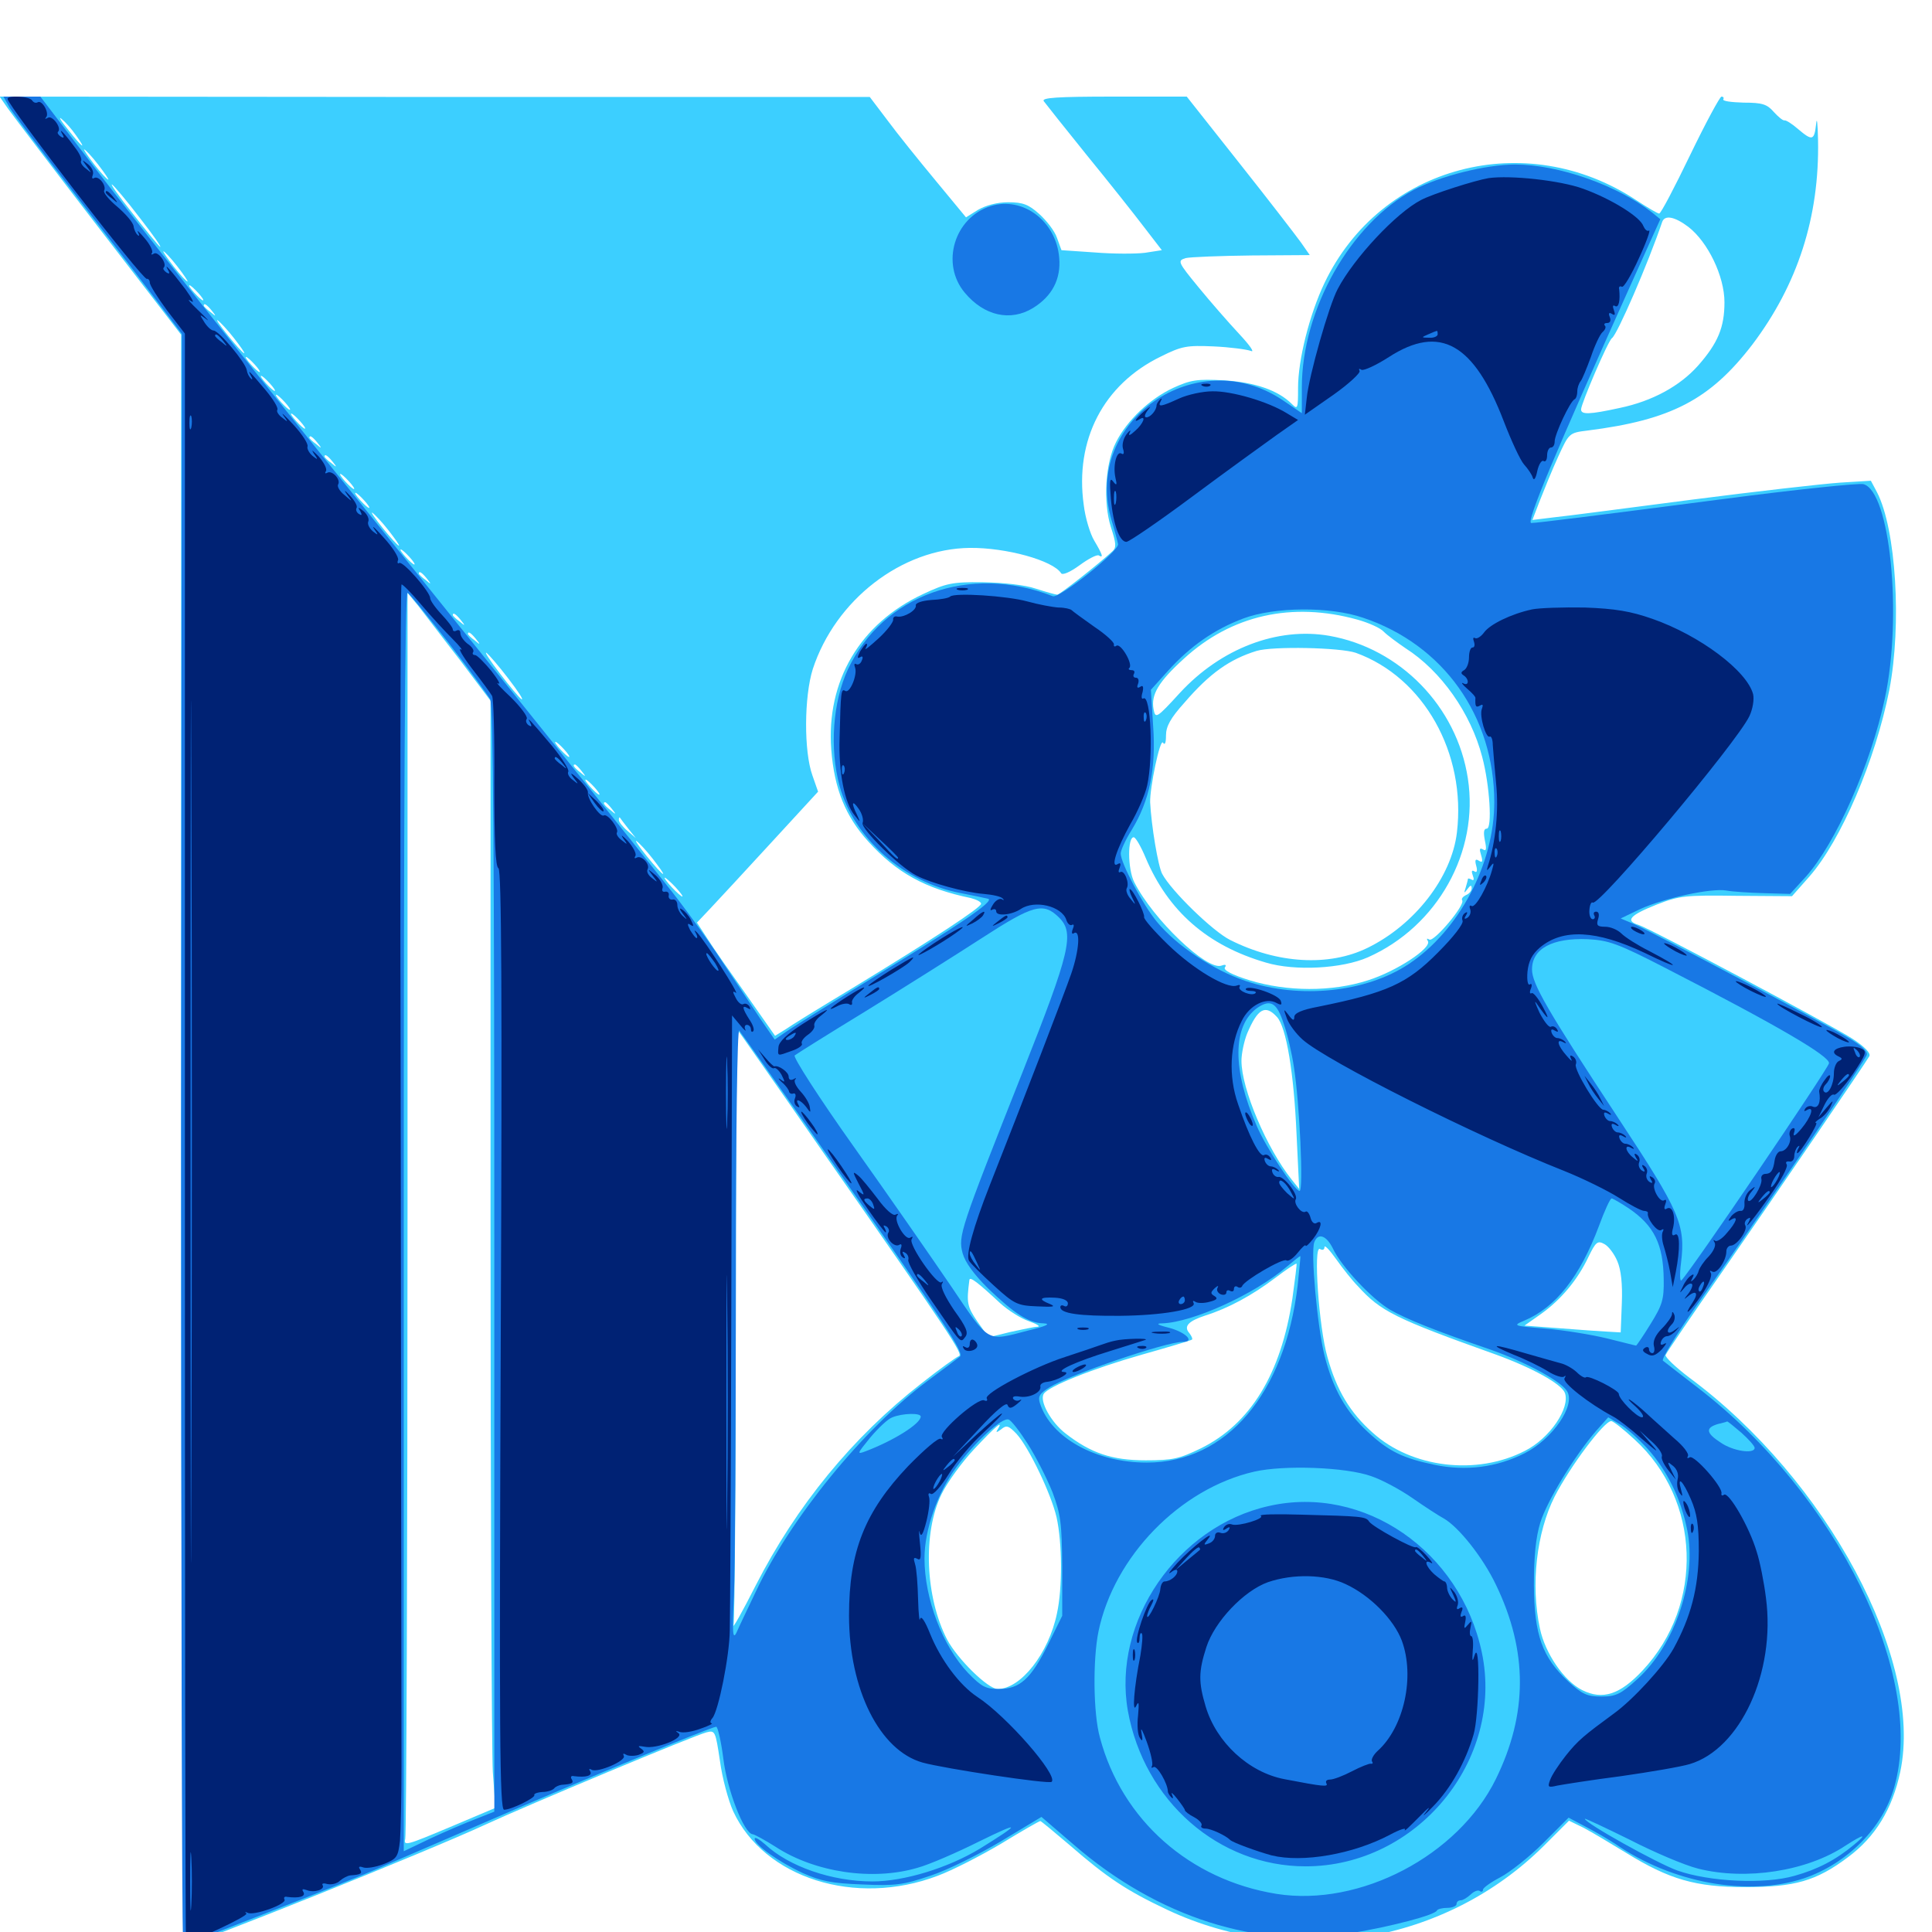 <svg xmlns="http://www.w3.org/2000/svg" viewBox="0 -1000 1000 1000">
	<path fill="#3ccfff" d="M4.297 -943.555C6.641 -940.234 27.734 -912.5 51.172 -882.031L93.75 -826.758V-409.766C93.75 -180.469 94.531 7.031 95.312 7.031C99.805 7.031 221.484 -41.797 250.977 -55.469C273.828 -66.016 359.375 -101.758 365.625 -103.32C370.117 -104.492 370.312 -104.102 372.656 -88.477C373.828 -79.688 376.953 -68.164 379.492 -62.5C395.508 -27.93 442.773 -12.891 485.352 -29.102C492.773 -31.836 507.617 -39.453 518.164 -45.703C528.711 -52.148 537.891 -57.422 538.477 -57.422C538.867 -57.422 545.703 -51.758 553.711 -44.922C573.047 -28.125 583.008 -21.484 604.102 -11.523C669.727 19.336 748.438 5.859 799.219 -44.727L812.109 -57.617L819.727 -53.906C823.828 -51.758 833.594 -45.898 841.602 -41.016C864.062 -27.148 877.734 -23.242 903.32 -23.242C928.906 -23.242 940.039 -26.367 956.445 -38.672C970.703 -49.219 979.492 -63.672 983.594 -83.008C995.703 -140.82 945.703 -234.18 874.414 -286.914C867.188 -292.383 861.719 -297.656 862.109 -298.633C862.5 -299.805 875.977 -319.531 891.992 -342.578C920.703 -383.984 964.844 -448.633 967.578 -453.32C968.359 -454.883 965.234 -458.203 958.594 -462.5C945.898 -470.508 854.297 -519.336 848.047 -521.289C841.016 -523.438 843.75 -526.367 857.617 -531.836C869.141 -536.328 872.266 -536.719 898.828 -536.328L927.539 -536.133L936.523 -546.289C952.93 -565.039 970.703 -606.445 977.93 -642.969C984.375 -676.758 981.445 -726.172 971.484 -745.312L968.359 -751.172L952.539 -750.195C943.75 -749.609 909.375 -745.703 875.977 -741.406C842.773 -737.109 810.352 -732.812 804.297 -732.227L793.164 -730.859L797.07 -741.016C799.219 -746.484 803.32 -756.641 806.445 -763.477C812.109 -775.781 812.109 -775.977 821.68 -777.148C865.039 -782.617 885.156 -793.164 907.031 -821.68C930.469 -852.734 941.797 -887.695 941.016 -927.539C940.82 -936.133 940.43 -939.844 940.039 -935.938C939.062 -927.148 938.086 -926.953 930.664 -933.203C927.539 -935.938 924.414 -937.891 923.633 -937.695C922.852 -937.5 920.508 -939.453 918.164 -941.992C914.648 -946.094 912.109 -946.875 902.539 -946.875C896.094 -947.07 891.406 -947.656 891.992 -948.633C892.383 -949.414 891.992 -950 891.016 -950C890.234 -950 882.812 -936.328 874.805 -919.727C866.797 -903.125 859.766 -889.648 858.789 -889.453C858.008 -889.453 852.734 -892.578 847.07 -896.289C789.844 -934.18 714.648 -914.453 685.547 -853.516C677.734 -837.109 671.875 -813.672 671.875 -799.219C671.875 -788.477 671.68 -787.891 668.75 -790.82C661.523 -798.047 649.414 -802.148 633.594 -803.125C619.531 -803.906 616.211 -803.32 607.227 -799.219C595.117 -793.555 583.398 -782.422 577.734 -771.289C572.07 -760.352 570.898 -740.039 575 -727.148C577.734 -718.75 577.93 -716.602 575.781 -714.648C568.359 -707.812 548.438 -692.188 547.266 -692.188C546.484 -692.188 541.602 -693.555 536.133 -695.312C530.469 -697.266 519.141 -698.438 508.594 -698.633C492.773 -698.828 489.648 -698.047 477.93 -692.578C445.117 -677.344 427.539 -647.461 430.273 -611.914C431.836 -591.602 437.695 -577.344 449.414 -564.453C464.062 -548.242 478.906 -540.039 502.539 -535.156C505.469 -534.375 507.812 -533.203 507.812 -532.227C507.812 -530.273 483.789 -514.453 441.406 -488.672C424.805 -478.711 408.984 -468.945 406.25 -466.992L401.172 -463.867L386.523 -484.766C378.32 -496.289 369.141 -509.375 366.211 -514.062L360.742 -522.461L367.578 -529.688C371.289 -533.594 385.352 -548.828 398.828 -563.477L423.438 -590.234L420.508 -598.633C416.016 -611.133 416.211 -639.453 420.703 -653.711C432.422 -689.453 466.602 -716.016 501.953 -716.406C520.703 -716.602 544.922 -709.961 549.219 -703.32C549.805 -702.148 553.711 -703.711 558.789 -707.422C563.281 -710.742 567.773 -713.086 568.75 -712.5C571.289 -710.938 570.703 -712.891 566.406 -720.117C564.258 -723.633 561.719 -732.031 560.938 -738.672C556.25 -772.266 571.094 -800.977 600.781 -815.43C611.719 -820.898 614.258 -821.289 628.125 -820.703C636.719 -820.312 645.312 -819.141 647.461 -818.359C649.609 -817.383 646.875 -821.289 641.406 -827.148C635.938 -833.008 626.367 -843.945 620.312 -851.367C609.57 -864.453 609.375 -865.039 613.672 -866.406C616.211 -866.992 631.641 -867.578 648.047 -867.773L677.93 -867.969L673.438 -874.414C670.898 -877.93 656.641 -896.484 641.602 -915.43L614.258 -950H576.562C546.875 -950 539.062 -949.414 540.234 -947.656C541.211 -946.289 551.172 -933.789 562.5 -919.727C573.828 -905.859 587.305 -888.867 592.188 -882.422L601.367 -870.508L592.578 -869.141C587.695 -868.555 576.172 -868.555 566.602 -869.336L549.414 -870.508L547.07 -876.953C545.898 -880.469 541.602 -885.938 537.891 -889.258C532.422 -894.141 529.492 -895.312 521.875 -895.312C516.211 -895.312 510.352 -893.75 506.25 -891.406L500 -887.5L484.18 -906.641C475.586 -916.992 464.258 -931.055 459.375 -937.695L450.195 -949.805H225L-0.195 -950ZM39.258 -930.078C45.312 -921.68 42.578 -923.438 35.156 -933.008C31.445 -937.5 30.078 -940.039 31.836 -938.477C33.789 -936.914 37.109 -933.203 39.258 -930.078ZM50.781 -914.844C54.102 -910.547 56.445 -907.031 56.055 -907.031C55.469 -907.031 52.148 -910.547 48.828 -914.844C45.508 -919.141 43.164 -922.656 43.555 -922.656C44.141 -922.656 47.461 -919.141 50.781 -914.844ZM72.461 -887.109C79.297 -878.32 83.984 -871.68 82.812 -872.266C81.836 -873.047 75.391 -880.859 68.555 -889.648C61.523 -898.438 56.836 -905.078 58.008 -904.492C58.984 -903.906 65.625 -896.094 72.461 -887.109ZM873.828 -882.617C883.984 -874.805 892.578 -857.031 892.578 -843.555C892.578 -830.664 889.258 -822.461 878.906 -810.742C869.531 -800.195 855.273 -792.383 838.477 -788.867C822.461 -785.352 818.359 -785.352 818.359 -788.086C818.359 -791.016 832.422 -823.828 834.375 -825C837.109 -826.953 852.93 -863.281 860.352 -885.156C861.719 -888.867 866.797 -887.891 873.828 -882.617ZM91.797 -862.109C95.117 -857.812 97.461 -854.297 97.07 -854.297C96.484 -854.297 93.164 -857.812 89.844 -862.109C86.523 -866.406 84.18 -869.922 84.57 -869.922C85.156 -869.922 88.477 -866.406 91.797 -862.109ZM102.539 -848.438C104.492 -846.289 105.664 -844.531 105.078 -844.531C104.492 -844.531 102.539 -846.289 100.586 -848.438C98.633 -850.586 97.461 -852.344 98.047 -852.344C98.633 -852.344 100.586 -850.586 102.539 -848.438ZM109.57 -839.258C112.109 -836.133 111.914 -835.938 108.984 -838.477C107.031 -839.844 105.469 -841.406 105.469 -841.797C105.469 -843.359 107.031 -842.383 109.57 -839.258ZM121.094 -825C124.414 -820.703 126.953 -817.188 126.367 -817.188C125.781 -817.188 122.07 -821.289 117.969 -826.367C113.867 -831.445 111.523 -834.961 112.695 -834.18C113.867 -833.398 117.773 -829.297 121.094 -825ZM131.836 -811.328C133.789 -809.18 134.961 -807.422 134.375 -807.422C133.789 -807.422 131.836 -809.18 129.883 -811.328C127.93 -813.477 126.758 -815.234 127.344 -815.234C127.93 -815.234 129.883 -813.477 131.836 -811.328ZM139.648 -801.562C141.602 -799.414 142.773 -797.656 142.188 -797.656C141.602 -797.656 139.648 -799.414 137.695 -801.562C135.742 -803.711 134.57 -805.469 135.156 -805.469C135.742 -805.469 137.695 -803.711 139.648 -801.562ZM147.461 -791.797C149.414 -789.648 150.586 -787.891 150 -787.891C149.414 -787.891 147.461 -789.648 145.508 -791.797C143.555 -793.945 142.383 -795.703 142.969 -795.703C143.555 -795.703 145.508 -793.945 147.461 -791.797ZM155.273 -782.031C157.227 -779.883 158.398 -778.125 157.812 -778.125C157.227 -778.125 155.273 -779.883 153.32 -782.031C151.367 -784.18 150.195 -785.938 150.781 -785.938C151.367 -785.938 153.32 -784.18 155.273 -782.031ZM164.258 -770.898C166.797 -767.773 166.602 -767.578 163.672 -770.117C161.719 -771.484 160.156 -773.047 160.156 -773.438C160.156 -775 161.719 -774.023 164.258 -770.898ZM172.07 -761.133C174.609 -758.008 174.414 -757.812 171.484 -760.352C169.531 -761.719 167.969 -763.281 167.969 -763.672C167.969 -765.234 169.531 -764.258 172.07 -761.133ZM180.664 -750.781C182.617 -748.633 183.789 -746.875 183.203 -746.875C182.617 -746.875 180.664 -748.633 178.711 -750.781C176.758 -752.93 175.586 -754.688 176.172 -754.688C176.758 -754.688 178.711 -752.93 180.664 -750.781ZM188.477 -741.016C190.43 -738.867 191.602 -737.109 191.016 -737.109C190.43 -737.109 188.477 -738.867 186.523 -741.016C184.57 -743.164 183.398 -744.922 183.984 -744.922C184.57 -744.922 186.523 -743.164 188.477 -741.016ZM201.172 -725.391C204.492 -721.094 207.031 -717.578 206.445 -717.578C205.859 -717.578 202.148 -721.68 198.047 -726.758C193.945 -731.836 191.602 -735.352 192.773 -734.57C193.945 -733.789 197.852 -729.688 201.172 -725.391ZM211.914 -711.719C213.867 -709.57 215.039 -707.812 214.453 -707.812C213.867 -707.812 211.914 -709.57 209.961 -711.719C208.008 -713.867 206.836 -715.625 207.422 -715.625C208.008 -715.625 209.961 -713.867 211.914 -711.719ZM220.898 -700.586C223.438 -697.461 223.242 -697.266 220.312 -699.805C218.359 -701.172 216.797 -702.734 216.797 -703.125C216.797 -704.688 218.359 -703.711 220.898 -700.586ZM237.891 -658.594L253.906 -637.305V-369.336C253.906 -221.875 254.492 -92.969 255.078 -82.812L256.445 -64.258L232.422 -54.102C210.547 -44.922 208.789 -44.336 209.766 -48.242C210.352 -50.586 210.938 -196.68 210.938 -372.852V-693.164L216.406 -686.523C219.336 -682.812 228.906 -670.117 237.891 -658.594ZM702.539 -679.297C708.203 -677.734 714.453 -675 716.211 -673.047C718.164 -671.094 723.242 -667.383 727.539 -664.453C745.898 -652.734 761.328 -630.859 767.188 -608.203C771.094 -593.555 772.461 -571.094 769.531 -571.094C767.969 -571.094 767.773 -569.141 768.555 -565.039C769.531 -560.547 769.336 -559.18 767.578 -560.352C765.82 -561.328 765.625 -560.547 766.602 -557.422C767.578 -554.102 767.383 -553.32 765.43 -554.492C763.672 -555.664 763.281 -554.883 764.062 -551.953C764.844 -549.219 764.453 -548.047 763.086 -549.023C761.719 -549.805 761.523 -549.023 762.305 -546.875C763.086 -544.922 762.891 -543.945 761.719 -544.727C760.547 -545.312 759.766 -545.508 759.766 -544.922C759.766 -544.531 759.18 -542.383 758.594 -540.43C757.617 -537.5 757.812 -537.5 759.57 -539.844C761.133 -541.992 761.719 -541.992 761.719 -540.234C761.719 -538.867 760.352 -537.305 758.789 -536.719C757.227 -535.938 756.25 -534.766 756.836 -533.984C758.398 -531.445 742.188 -512.305 739.844 -513.672C738.477 -514.453 738.281 -514.258 739.062 -512.891C741.211 -509.375 722.852 -497.266 708.008 -492.578C689.258 -486.523 666.211 -486.719 646.875 -492.578C637.5 -495.508 633.203 -497.852 633.984 -499.219C634.961 -500.586 634.375 -500.977 632.227 -500.195C624.805 -497.461 596.875 -524.023 587.109 -543.359C583.594 -550.195 583.594 -567.188 586.914 -566.602C587.891 -566.406 590.625 -561.719 592.969 -556.055C604.688 -528.32 625 -510.547 655.273 -501.758C670.312 -497.266 694.727 -498.633 708.008 -504.492C744.141 -520.508 765.625 -559.18 759.766 -597.07C754.102 -634.375 724.609 -664.453 688.086 -670.898C661.328 -675.586 632.031 -664.453 610.742 -641.406C598.438 -627.93 598.047 -627.93 597.07 -633.008C595.703 -640.43 599.609 -647.07 612.695 -658.984C637.305 -681.641 668.75 -688.672 702.539 -679.297ZM238.477 -679.102C241.016 -675.977 240.82 -675.781 237.891 -678.32C235.938 -679.688 234.375 -681.25 234.375 -681.641C234.375 -683.203 235.938 -682.227 238.477 -679.102ZM246.289 -669.336C248.828 -666.211 248.633 -666.016 245.703 -668.555C243.75 -669.922 242.188 -671.484 242.188 -671.875C242.188 -673.438 243.75 -672.461 246.289 -669.336ZM701.758 -662.109C736.914 -649.414 758.984 -610.156 754.102 -569.141C751.367 -545.898 732.227 -521.289 707.812 -509.375C687.891 -499.609 661.133 -501.172 636.719 -513.477C627.734 -517.969 606.25 -538.867 601.562 -547.656C599.414 -551.562 595.898 -572.852 595.312 -584.766C595.117 -592.188 600.391 -617.773 601.953 -615.625C602.93 -614.062 603.516 -615.43 603.516 -619.336C603.516 -624.023 605.859 -628.32 613.086 -636.328C626.172 -651.562 636.523 -658.789 650.391 -663.086C658.789 -665.625 693.75 -664.844 701.758 -662.109ZM263.086 -648.828C268.164 -642.188 271.289 -637.5 269.922 -638.086C268.75 -638.867 263.672 -644.922 258.789 -651.367C253.711 -658.008 250.586 -662.695 251.758 -662.109C252.93 -661.328 258.008 -655.469 263.086 -648.828ZM291.992 -612.109C293.945 -609.961 295.117 -608.203 294.531 -608.203C293.945 -608.203 291.992 -609.961 290.039 -612.109C288.086 -614.258 286.914 -616.016 287.5 -616.016C288.086 -616.016 290.039 -614.258 291.992 -612.109ZM300.977 -600.977C303.516 -597.852 303.32 -597.656 300.391 -600.195C297.07 -602.734 296.094 -604.297 297.656 -604.297C298.047 -604.297 299.609 -602.734 300.977 -600.977ZM307.617 -592.578C309.57 -590.43 310.742 -588.672 310.156 -588.672C309.57 -588.672 307.617 -590.43 305.664 -592.578C303.711 -594.727 302.539 -596.484 303.125 -596.484C303.711 -596.484 305.664 -594.727 307.617 -592.578ZM316.602 -581.445C319.141 -578.32 318.945 -578.125 316.016 -580.664C312.695 -583.203 311.719 -584.766 313.281 -584.766C313.672 -584.766 315.234 -583.203 316.602 -581.445ZM325.195 -571.094L329.102 -566.211L324.805 -569.922C322.266 -572.07 320.312 -574.609 320.312 -575.586C320.312 -576.758 320.508 -577.148 320.898 -576.758C321.094 -576.367 323.047 -573.828 325.195 -571.094ZM337.891 -555.469C341.211 -551.172 343.75 -547.656 343.164 -547.656C342.578 -547.656 338.867 -551.758 334.766 -556.836C330.664 -561.914 328.32 -565.43 329.492 -564.648C330.664 -563.867 334.57 -559.766 337.891 -555.469ZM349.609 -540.82C352.148 -538.086 353.711 -535.938 353.125 -535.938C352.734 -535.938 350.195 -538.086 347.656 -540.82C345.117 -543.555 343.555 -545.703 344.141 -545.703C344.531 -545.703 347.07 -543.555 349.609 -540.82ZM357.617 -530.664C355.078 -533.789 353.516 -534.766 353.516 -533.203C353.516 -532.812 355.078 -531.25 357.031 -529.883C359.961 -527.344 360.156 -527.539 357.617 -530.664ZM660.938 -473.633C665.82 -468.359 669.727 -444.531 671.094 -412.891L672.461 -384.57L668.555 -389.453C655.664 -405.664 642.578 -436.328 642.578 -450.977C642.578 -454.688 643.945 -461.133 645.508 -465.039C650.977 -477.93 654.883 -480.273 660.938 -473.633ZM425 -405.078C492.773 -308.008 498.828 -298.828 496.289 -298.047C495.117 -297.656 486.328 -291.406 476.953 -283.984C441.211 -256.055 412.305 -220.703 391.211 -179.492C384.18 -165.625 378.906 -156.25 379.688 -158.984C380.273 -161.719 380.859 -232.422 380.859 -316.016C380.859 -399.805 381.25 -467.773 381.445 -467.383C381.836 -466.992 401.562 -438.867 425 -405.078ZM837.109 -347.266C839.062 -342.773 839.844 -335.352 839.453 -325.391L838.867 -310.352L832.031 -310.742C828.32 -310.938 816.992 -311.719 807.227 -312.5L789.062 -313.867L797.656 -319.922C807.812 -327.148 816.602 -337.5 822.266 -349.609C825.977 -357.227 826.953 -358.008 830.469 -356.055C832.617 -354.883 835.547 -350.977 837.109 -347.266ZM702.93 -334.18C714.648 -321.289 721.875 -317.578 774.414 -298.828C793.164 -291.992 808.008 -283.789 809.961 -279.102C812.891 -271.289 802.148 -255.469 789.258 -249.023C764.258 -236.133 730.664 -240.234 710.547 -258.398C698.828 -268.75 691.797 -280.469 687.109 -297.461C682.617 -312.891 679.688 -355.664 683.203 -353.516C684.57 -352.734 685.547 -353.125 685.547 -354.492C685.547 -355.859 688.281 -352.93 691.602 -348.242C694.922 -343.555 700 -337.109 702.93 -334.18ZM668.945 -327.93C663.086 -288.867 647.266 -263.086 621.68 -250.391C610.352 -244.922 607.031 -244.141 592.969 -244.141C575.586 -244.141 564.648 -247.852 551.562 -258.008C544.141 -263.672 537.891 -274.805 540.234 -278.516C542.578 -282.422 565.625 -291.602 591.016 -298.828C604.883 -302.734 616.602 -306.25 616.992 -306.641C617.383 -307.031 616.797 -308.398 615.625 -309.961C612.5 -313.477 615.039 -316.211 624.023 -319.141C635.742 -322.852 648.047 -329.492 659.961 -338.477C665.82 -342.969 670.898 -346.289 671.094 -345.898C671.289 -345.703 670.312 -337.695 668.945 -327.93ZM517.773 -325.391C521.68 -321.875 528.32 -317.578 532.422 -316.211C536.719 -314.648 538.672 -313.477 537.109 -313.281C535.547 -313.281 529.102 -311.914 522.852 -310.547L511.719 -307.812L505.859 -316.016C500.586 -323.828 500.195 -325.586 501.758 -337.5C501.953 -339.453 506.25 -336.133 517.773 -325.391ZM846.094 -254.883C880.273 -223.633 882.227 -169.531 850.195 -135.352C838.477 -122.852 829.492 -119.922 818.945 -125.195C809.57 -129.883 799.805 -144.141 797.07 -157.031C792.188 -179.688 795.312 -206.836 804.688 -225.391C812.695 -241.016 830.273 -264.453 833.984 -264.453C834.961 -264.453 840.43 -260.156 846.094 -254.883ZM516.406 -260.156C515.234 -258.398 515.82 -258.398 518.164 -260.156C520.898 -262.5 522.07 -262.109 526.172 -257.812C532.617 -250.781 544.141 -226.562 546.875 -214.648C549.805 -201.562 550 -178.125 547.07 -164.844C542.773 -144.141 528.32 -125.781 516.406 -125.781C511.328 -125.781 495.508 -141.406 490.234 -151.367C478.906 -173.242 477.539 -206.641 487.305 -226.562C490.234 -232.617 497.852 -243.164 504.297 -250C515.625 -262.109 519.531 -265.234 516.406 -260.156Z"/>
	<path fill="#1878e5" d="M5.078 -944.141C7.031 -941.016 20.312 -923.242 34.766 -904.688C49.023 -886.133 68.359 -861.133 77.539 -849.023L94.141 -827.148L93.75 -415.234C93.75 -188.477 94.141 -0.977 94.727 1.758L96.094 6.445L138.281 -9.961C161.523 -18.945 188.477 -29.688 198.242 -33.984C207.812 -38.086 233.008 -49.023 253.906 -58.008C300.195 -78.125 368.359 -106.25 370.703 -106.25C371.484 -106.25 373.242 -98.828 374.414 -89.648C376.367 -73.438 385.156 -50.781 389.648 -50.586C390.82 -50.391 396.094 -47.461 401.367 -44.141C421.68 -30.859 451.562 -26.367 474.805 -33.203C480.664 -34.766 495.117 -41.016 506.836 -46.875C528.711 -57.617 528.711 -56.445 507.227 -43.164C490.82 -33.203 467.969 -26.172 451.562 -26.172C430.469 -26.172 408.203 -33.984 396.094 -45.312C392.969 -48.047 390.625 -49.414 390.625 -48.242C390.625 -45.117 402.93 -36.328 415.625 -30.469C424.805 -26.367 430.273 -25.195 446.289 -24.609C463.477 -23.828 467.773 -24.414 481.445 -29.102C490.039 -31.836 506.445 -40.039 517.969 -46.875L539.062 -59.57L555.859 -45.117C599.219 -7.617 651.367 8.984 699.414 0.586C720.508 -2.93 742.773 -8.789 743.75 -11.133C744.141 -11.914 746.68 -12.5 749.219 -12.5C751.758 -12.5 753.906 -13.477 753.906 -14.453C753.906 -15.625 754.883 -16.406 756.055 -16.406C757.227 -16.406 759.375 -17.773 761.133 -19.336C762.695 -20.898 764.844 -21.875 765.82 -21.289C766.797 -20.508 767.578 -20.898 767.578 -21.875C767.578 -22.852 771.68 -25.781 776.562 -28.32C781.445 -30.859 791.602 -38.867 798.828 -46.094L811.914 -59.18L821.484 -54.102C826.758 -51.367 833.203 -47.461 835.938 -45.703C865.234 -25.391 904.492 -18.164 933.594 -27.734C956.055 -35.352 974.609 -53.906 980.469 -75C996.875 -132.617 950.781 -226.367 878.906 -281.641C869.727 -288.672 861.523 -295.117 860.742 -295.703C859.766 -296.484 867.773 -309.375 878.125 -324.219C919.336 -383.008 965.43 -451.172 966.211 -453.906C966.797 -455.859 963.281 -458.984 956.641 -462.891C942.578 -471.289 855.469 -517.383 846.289 -521.484L838.867 -524.609L849.023 -529.492C861.523 -535.156 885.742 -540.43 893.555 -539.062C896.68 -538.477 905.469 -537.891 913.086 -537.695L926.562 -537.305L934.766 -546.289C950 -563.281 968.359 -604.297 975.586 -638.477C984.766 -681.25 978.32 -745.898 964.453 -749.414C962.305 -750 929.883 -746.68 892.773 -741.797C828.125 -733.398 795.703 -729.297 792.578 -729.297C789.648 -729.297 805.078 -765.82 843.945 -852.344L859.375 -886.523L855.078 -890.039C837.109 -904.102 806.641 -914.844 784.18 -914.844C769.141 -914.844 745.117 -908.789 731.836 -901.758C699.023 -884.375 673.828 -839.648 673.828 -799.414V-786.133L664.062 -792.773C619.531 -822.852 560.547 -782.031 575.195 -731.25C576.953 -725.391 578.516 -719.531 578.711 -718.359C579.297 -714.844 548.242 -690.039 544.922 -691.406C501.953 -708.203 457.031 -692.188 438.867 -653.516C431.055 -636.719 429.297 -612.695 434.57 -593.164C441.992 -566.016 467.969 -543.164 497.461 -537.695C503.711 -536.523 509.961 -535.156 511.523 -534.766C514.844 -533.594 496.289 -521.094 450.195 -492.969C432.031 -481.836 413.477 -470.312 408.984 -467.383L400.977 -461.914L393.945 -472.07C390.234 -477.734 381.055 -491.406 373.633 -502.539C366.406 -513.672 353.32 -531.641 344.531 -542.578C315.82 -578.906 219.727 -698.438 179.883 -747.852C136.133 -801.953 67.188 -889.258 39.062 -926.172L20.898 -950H11.328H1.758ZM232.227 -667.188C242.773 -653.516 252.344 -640.43 253.711 -638.086C255.273 -634.961 255.859 -558.789 255.859 -348.047V-62.305L241.602 -56.641C233.984 -53.516 223.438 -48.828 218.359 -46.289L208.984 -41.797V-367.969C208.984 -585.547 209.57 -693.945 210.938 -693.164C212.109 -692.578 221.484 -680.859 232.227 -667.188ZM705.469 -680.273C747.07 -666.406 773.438 -629.297 773.438 -584.766C773.438 -552.734 755.078 -518.164 729.102 -500.977C707.031 -486.328 672.852 -482.812 644.922 -492.188C627.93 -497.852 608.984 -510.547 598.828 -522.852C591.406 -531.836 580.078 -553.32 580.078 -558.203C580.078 -559.961 582.617 -565.43 585.938 -570.703C594.922 -585.547 598.438 -601.953 596.875 -624.023L595.703 -642.969L604.688 -652.93C616.211 -665.625 628.516 -674.219 643.555 -679.883C659.766 -685.938 688.477 -686.133 705.469 -680.273ZM548.242 -525C556.25 -516.992 553.906 -507.227 529.297 -445.117C496.875 -363.281 495.898 -360.352 498.242 -351.367C499.609 -346.484 504.102 -340.43 511.328 -333.203C525.195 -319.922 532.422 -315.234 540.039 -315.039C544.141 -314.844 541.797 -313.672 532.227 -311.328C510.352 -305.664 512.5 -304.297 492.188 -334.375C482.227 -349.023 459.57 -381.641 441.797 -406.641C424.023 -431.641 410.352 -452.93 411.328 -453.711C412.305 -454.492 429.102 -465.039 448.633 -476.953C467.969 -488.867 494.922 -505.859 508.203 -514.453C534.766 -531.641 540.039 -533.203 548.242 -525ZM861.914 -499.023C920.117 -469.141 947.461 -453.125 946.68 -449.609C945.508 -445.703 875.391 -342.383 870.312 -337.305C869.531 -336.523 869.336 -340.625 870.117 -346.484C872.461 -366.016 869.531 -372.852 838.086 -420.508C800.586 -477.539 792.969 -490.82 792.969 -498.242C792.969 -508.984 803.516 -514.648 821.875 -513.867C832.617 -513.281 837.305 -511.719 861.914 -499.023ZM664.453 -470.117C666.406 -464.648 668.75 -454.492 669.727 -447.656C672.656 -429.297 674.805 -383.594 672.656 -383.594C670.117 -383.594 655.273 -406.055 650.586 -416.992C637.695 -446.289 637.891 -469.141 650.781 -478.32C657.617 -483.008 660.938 -481.055 664.453 -470.117ZM430.273 -399.023C490.43 -313.086 499.023 -299.805 496.875 -297.852C495.898 -297.07 488.477 -291.406 480.273 -285.352C446.875 -260.547 408.789 -213.672 391.211 -176.172C386.914 -167.188 382.422 -157.812 381.25 -155.078C379.297 -150.977 378.906 -154.492 379.883 -174.414C380.469 -187.695 380.859 -259.375 380.859 -333.594C380.859 -415.43 381.641 -467.578 382.617 -466.602C383.594 -465.43 405.078 -435.156 430.273 -399.023ZM842.969 -374.609C856.25 -365.625 860.938 -355.859 861.133 -337.695C861.328 -327.344 860.352 -324.414 854.297 -314.648C850.586 -308.594 847.07 -303.516 846.875 -303.516C846.484 -303.516 839.844 -305.273 831.836 -307.227C823.828 -309.18 809.57 -311.523 800 -312.305C783.203 -313.672 782.812 -313.867 788.867 -316.406C805.273 -323.242 817.773 -339.258 827.539 -365.234C830.469 -373.242 833.398 -379.688 834.18 -379.688C834.766 -379.688 838.867 -377.344 842.969 -374.609ZM689.844 -353.906C694.141 -344.531 710.156 -327.539 719.531 -322.07C727.734 -317.383 741.992 -311.523 771.68 -301.367C789.453 -295.117 808.008 -285.156 811.133 -279.883C815.625 -272.656 803.711 -255.273 789.258 -247.852C774.609 -240.43 758.789 -238.477 742.578 -241.797C725.977 -245.312 718.945 -248.633 707.812 -258.984C696.68 -269.336 690.039 -280.859 685.547 -298.438C681.836 -313.477 678.32 -351.758 680.273 -357.031C682.227 -362.109 686.523 -360.547 689.844 -353.906ZM671.68 -334.766C665.039 -278.516 634.766 -242.969 593.555 -242.969C567.188 -242.969 543.945 -255.859 538.281 -273.633C537.109 -277.148 538.086 -278.711 543.359 -282.031C554.297 -288.672 603.516 -305.469 612.305 -305.469C618.555 -305.469 613.867 -310.352 605.273 -312.695C598.828 -314.258 598.047 -315.039 601.758 -315.039C617.383 -315.625 649.023 -329.883 666.016 -344.336C669.727 -347.461 672.852 -350 673.047 -349.805C673.242 -349.609 672.461 -342.773 671.68 -334.766ZM476.562 -266.797C476.562 -263.086 462.5 -254.297 448.047 -248.828C443.359 -247.07 443.555 -247.461 450.391 -255.859C454.492 -260.742 459.57 -265.625 461.914 -266.406C467.188 -268.555 476.562 -268.75 476.562 -266.797ZM532.031 -252.539C536.133 -246.094 541.797 -234.961 544.727 -227.734C549.023 -216.211 549.609 -211.719 549.805 -189.062V-163.672L542.383 -148.633C533.594 -131.055 527.93 -125.781 516.992 -125.781C510.156 -125.781 508.008 -126.953 500.977 -134.18C487.891 -148.047 478.516 -172.461 478.516 -193.359C478.516 -208.203 485.156 -227.148 494.922 -240.43C504.492 -253.516 518.75 -266.602 522.07 -265.234C523.438 -264.844 527.93 -258.984 532.031 -252.539ZM852.734 -250.195C862.891 -238.867 869.922 -224.609 873.242 -208.398C878.516 -182.812 867.188 -148.633 847.461 -130.859C838.867 -123.047 836.328 -121.875 828.906 -121.875C821.484 -121.875 818.945 -123.047 811.719 -129.688C798.242 -142.188 794.141 -153.711 793.945 -179.492C793.945 -194.531 794.922 -204.297 797.266 -211.914C800.781 -223.242 815.039 -246.484 825.977 -259.18L832.422 -266.406L838.281 -262.891C841.602 -261.133 848.047 -255.273 852.734 -250.195ZM901.367 -258.398C905.078 -255.078 908.203 -251.562 908.203 -250.586C908.203 -247.266 897.07 -248.828 890.625 -253.32C883.008 -258.203 882.617 -260.938 889.062 -262.891C891.602 -263.477 893.75 -264.062 893.945 -264.258C894.141 -264.453 897.461 -261.719 901.367 -258.398ZM709.766 -235.938C715.039 -234.18 724.609 -229.102 731.055 -224.609C737.5 -220.117 744.727 -215.43 747.266 -214.062C754.883 -209.766 767.578 -193.945 774.414 -179.492C790.82 -145.312 790.82 -112.891 774.219 -79.102C754.688 -39.453 703.906 -12.891 660.742 -19.727C615.82 -26.953 580.664 -58.008 569.336 -100.586C565.82 -113.086 565.625 -141.016 568.555 -155.469C576.562 -194.336 610.742 -229.492 649.219 -238.281C664.648 -241.797 696.68 -240.625 709.766 -235.938ZM878.906 -32.812C903.711 -26.562 935.352 -31.445 955.273 -44.727C964.648 -50.781 966.992 -51.172 959.57 -45.117C950.195 -37.305 940.82 -32.422 928.906 -29.102C913.477 -24.609 884.766 -25.977 868.164 -31.836C857.422 -35.742 820.312 -56.445 820.312 -58.594C820.312 -58.984 830.664 -54.102 843.359 -47.852C855.859 -41.406 871.875 -34.57 878.906 -32.812ZM656.836 -220.508C609.375 -209.961 575.586 -160.742 583.789 -114.453C592.188 -67.773 630.859 -33.984 675.781 -33.984C733.398 -33.984 778.711 -88.867 766.992 -144.727C755.859 -197.266 706.055 -231.641 656.836 -220.508ZM512.891 -893.359C493.945 -887.5 486.719 -863.477 499.414 -848.438C509.375 -836.523 523.047 -833.398 534.766 -840.625C544.531 -846.68 549.219 -855.469 548.242 -866.602C546.68 -885.547 529.492 -898.438 512.891 -893.359Z"/>
	<path fill="#002274" d="M3.906 -948.828C3.906 -945.508 73.828 -855.078 75.977 -855.664C76.758 -855.859 77.539 -854.883 77.539 -853.711C77.539 -852.344 81.641 -845.898 86.523 -839.258L95.703 -827.344V-411.133C95.703 -182.227 95.898 5.078 96.289 5.078C100 5.078 128.516 -8.203 127.539 -9.57C126.562 -10.352 126.953 -10.547 128.125 -9.961C131.25 -8.203 148.633 -14.453 147.266 -16.797C146.68 -17.773 147.266 -18.555 148.633 -18.164C154.883 -17.383 158.398 -18.359 157.031 -20.703C156.055 -22.266 156.641 -22.461 158.789 -21.68C162.695 -20.117 168.359 -22.07 166.992 -24.219C166.406 -25.195 167.578 -25.391 169.531 -24.805C171.68 -24.414 174.414 -25 175.977 -26.562C177.539 -27.93 179.883 -29.102 181.25 -29.297C186.914 -29.688 187.695 -30.273 186.328 -32.422C185.352 -33.789 185.938 -34.18 188.086 -33.398C189.844 -32.812 194.531 -33.594 198.633 -35.156C205.469 -37.891 206.055 -38.867 207.031 -47.266C207.422 -52.344 207.812 -69.727 207.812 -85.742C207.812 -101.953 207.617 -245.898 207.422 -405.859C207.031 -565.82 207.227 -697.07 207.812 -697.461C208.203 -697.852 212.891 -693.164 217.969 -687.109C223.242 -680.859 230.664 -672.852 234.375 -669.141C238.086 -665.43 239.844 -663.086 238.477 -663.867C236.914 -664.844 239.453 -660.352 244.336 -653.906C249.219 -647.656 253.906 -641.211 254.688 -639.844C255.469 -638.477 256.055 -618.164 255.859 -594.727C255.859 -564.453 256.445 -551.367 258.008 -550.586C259.57 -549.414 259.961 -486.914 259.18 -306.25C258.398 -101.562 258.594 -63.281 260.938 -63.281C264.648 -63.281 277.344 -69.531 276.562 -70.898C276.172 -71.484 277.93 -72.266 280.664 -72.461C283.398 -72.461 286.133 -73.438 286.914 -74.414C287.5 -75.195 289.258 -75.977 290.625 -76.172C296.289 -76.562 297.07 -77.148 295.898 -79.102C295.117 -80.273 295.703 -81.055 297.07 -80.664C303.32 -79.883 306.836 -80.859 305.469 -83.203C304.688 -84.375 304.883 -84.766 306.25 -83.984C309.18 -82.227 324.414 -88.672 322.852 -91.211C322.266 -92.383 322.656 -92.578 324.023 -91.797C325.195 -91.016 328.125 -91.016 330.273 -91.602C333.594 -92.773 333.984 -93.359 331.836 -94.922C329.883 -96.289 330.273 -96.484 333.594 -95.898C339.648 -94.531 354.492 -100.391 351.172 -102.93C349.414 -104.102 349.609 -104.297 351.953 -103.516C353.906 -102.93 358.594 -103.711 362.695 -105.273C366.797 -106.641 369.336 -108.008 368.359 -108.008C367.383 -108.203 367.578 -109.375 368.75 -110.742C371.875 -114.453 377.539 -142.578 377.734 -156.055C377.93 -162.5 378.32 -236.719 378.516 -321.094L378.906 -474.414L383.008 -469.531C385.156 -466.797 386.523 -465.82 385.742 -467.188C385.156 -468.359 385.547 -469.531 386.523 -469.531C387.695 -469.531 388.672 -468.555 388.672 -467.188C388.672 -466.016 389.258 -465.625 389.844 -466.211C390.625 -466.992 389.648 -469.727 387.891 -472.266C384.18 -478.125 383.789 -480.078 387.109 -478.125C388.477 -477.344 388.672 -477.539 387.891 -479.102C387.109 -480.273 385.742 -480.859 384.766 -480.273C383.789 -479.688 382.031 -481.055 380.859 -483.398C379.102 -486.719 379.102 -487.305 380.859 -486.133C383.203 -484.57 364.648 -513.477 360.742 -517.383C359.375 -518.75 359.18 -518.555 360.156 -516.992C360.938 -515.625 361.133 -514.453 360.547 -514.453C359.961 -514.453 358.594 -516.406 357.227 -518.555C355.664 -521.68 355.664 -522.461 357.422 -521.289C359.18 -520.117 359.18 -520.703 357.617 -523.828C356.445 -526.172 354.297 -528.516 352.93 -529.297C351.562 -530.273 351.562 -529.492 353.516 -526.953C355.859 -523.828 355.859 -523.633 353.516 -525.781C351.953 -527.148 350.586 -529.688 350.586 -531.641C350.586 -533.398 349.414 -534.766 348.047 -534.375C346.875 -534.18 345.898 -535.156 346.094 -536.328C346.484 -537.695 345.703 -538.672 344.336 -538.477C342.969 -538.086 342.383 -539.062 342.969 -540.43C343.359 -541.797 341.797 -544.727 339.453 -546.875C334.961 -550.586 334.961 -550.586 337.891 -546.68C340.625 -543.164 340.625 -542.969 337.5 -545.508C335.547 -546.875 334.57 -548.828 335.156 -550C336.719 -552.539 332.031 -557.617 329.492 -556.055C328.516 -555.469 328.125 -555.859 328.906 -557.031C329.492 -558.203 327.734 -561.523 325 -564.648C322.07 -567.578 321.094 -568.359 322.461 -566.211C325 -562.695 325 -562.5 321.875 -565.039C319.922 -566.406 318.75 -568.359 319.336 -569.141C320.508 -571.094 314.453 -579.102 312.5 -577.93C310.742 -576.758 303.711 -586.719 304.297 -589.844C304.492 -591.016 302.344 -593.945 299.414 -596.68C295.508 -600.195 294.727 -600.391 296.875 -597.461C299.609 -593.945 299.609 -593.75 296.484 -596.289C294.531 -597.656 293.555 -599.609 294.141 -600.586C294.727 -601.562 291.016 -607.422 285.938 -613.672C274.414 -627.344 272.266 -629.688 274.414 -625.977C275.391 -624.023 275.195 -623.633 273.633 -624.609C272.461 -625.391 271.875 -626.953 272.656 -627.93C273.242 -629.102 269.531 -633.984 264.453 -639.062C259.18 -643.945 256.25 -647.266 257.812 -646.289C259.375 -645.312 257.812 -648.242 254.297 -652.734C250.586 -657.227 246.875 -660.938 245.898 -660.938C244.727 -660.938 244.336 -661.719 244.922 -662.5C245.508 -663.477 244.141 -665.43 241.992 -666.797C240.039 -668.359 238.281 -670.703 238.281 -672.266C238.281 -673.633 237.5 -674.219 236.328 -673.633C235.352 -673.047 234.375 -673.242 234.375 -674.219C234.375 -675.195 231.641 -678.711 228.516 -682.031C225.195 -685.547 222.656 -689.258 222.656 -690.43C222.656 -693.555 208.594 -709.766 206.641 -708.594C205.859 -708.008 205.469 -708.789 206.055 -710.156C206.445 -711.523 203.32 -716.602 198.828 -721.484C194.531 -726.367 192.188 -728.516 193.555 -726.367C196.094 -722.852 195.898 -722.656 192.969 -725C191.211 -726.562 190.039 -728.711 190.625 -730.078C191.211 -731.445 190.039 -733.789 188.281 -735.352C185.352 -737.695 184.961 -737.695 186.523 -735.352C187.5 -733.398 187.305 -733.008 185.742 -733.984C184.57 -734.766 183.984 -736.133 184.57 -737.109C185.156 -738.086 183.594 -740.82 181.25 -743.359C178.32 -746.484 177.734 -746.68 179.688 -743.945C182.617 -740.039 182.617 -740.039 178.32 -743.75C175.781 -745.703 174.414 -748.242 175 -749.219C176.562 -751.758 171.875 -756.836 169.336 -755.273C168.359 -754.688 167.969 -755.078 168.75 -756.25C169.336 -757.422 167.578 -760.742 164.844 -763.867C161.914 -766.797 160.938 -767.578 162.305 -765.43C164.844 -761.914 164.648 -761.719 161.719 -764.062C159.961 -765.625 158.789 -767.773 159.18 -768.945C159.57 -770.312 156.445 -775.195 151.953 -780.078C147.461 -784.961 145.117 -787.109 146.68 -784.961C149.219 -781.445 149.219 -781.25 146.094 -783.789C144.141 -785.156 142.969 -787.109 143.555 -787.891C144.141 -788.867 141.406 -793.359 137.5 -798.047C129.102 -808.008 127.734 -809.375 129.883 -805.469C130.859 -803.906 130.664 -803.125 129.883 -804.102C128.906 -804.883 127.93 -806.836 127.734 -808.398C127.148 -812.305 113.281 -828.906 110.547 -828.906C109.375 -828.906 107.227 -830.859 105.664 -833.398C103.125 -837.5 103.125 -837.5 106.836 -834.766C108.789 -833.203 107.031 -835.156 102.539 -839.453C98.242 -843.555 96.484 -845.703 98.633 -844.336C100.977 -842.578 99.805 -844.922 95.898 -850.391C88.281 -860.352 84.57 -864.453 86.914 -860.352C88.086 -858.398 87.695 -858.008 86.133 -858.984C84.766 -859.961 84.18 -860.938 84.766 -861.523C86.719 -863.477 81.836 -870.117 79.688 -868.75C78.516 -867.969 77.93 -868.164 78.711 -869.141C79.297 -870.117 77.539 -873.633 74.805 -876.758C72.07 -880.078 70.508 -881.25 71.484 -879.688C72.266 -878.125 72.07 -877.539 71.289 -878.32C70.312 -879.102 69.336 -881.25 69.141 -883.008C68.75 -884.961 65.039 -889.258 60.742 -892.969C56.25 -896.68 53.32 -900.391 53.906 -901.367C55.273 -903.906 50.977 -909.375 48.633 -907.812C47.656 -907.227 47.461 -908.008 48.047 -909.57C48.633 -911.133 47.461 -913.477 45.508 -915.039C42.188 -917.578 42.188 -917.578 44.922 -913.867C47.656 -910.156 47.656 -910.156 44.531 -912.695C42.578 -914.062 41.406 -916.016 41.992 -916.797C42.578 -917.578 41.016 -920.898 38.672 -923.828C33.398 -931.055 30.078 -934.375 32.227 -930.664C33.398 -928.711 33.008 -928.32 31.445 -929.297C30.078 -930.273 29.492 -931.25 30.078 -931.836C32.031 -933.789 27.148 -940.43 24.805 -939.062C23.438 -938.281 23.047 -938.281 23.828 -939.258C25.781 -941.211 21.875 -948.438 19.531 -947.07C18.555 -946.484 17.383 -946.875 16.602 -948.047C15.234 -950.195 3.906 -950.781 3.906 -948.828ZM115.43 -823.633C117.969 -820.508 117.773 -820.312 114.844 -822.852C112.891 -824.219 111.328 -825.781 111.328 -826.172C111.328 -827.734 112.891 -826.758 115.43 -823.633ZM99.023 -778.711C98.438 -776.758 98.047 -777.93 98.047 -781.055C98.047 -784.375 98.438 -785.742 99.023 -784.57C99.414 -783.203 99.414 -780.469 99.023 -778.711ZM99.023 -233.789C98.828 -134.18 98.633 -215.234 98.633 -413.867C98.633 -612.695 98.828 -694.141 99.023 -595.117C99.414 -496.094 99.414 -333.594 99.023 -233.789ZM291.211 -604.883C293.75 -601.758 293.555 -601.562 290.625 -604.102C288.672 -605.469 287.109 -607.031 287.109 -607.422C287.109 -608.984 288.672 -608.008 291.211 -604.883ZM370.117 -501.562C371.875 -498.633 372.461 -497.07 371.289 -497.656C369.141 -499.023 364.453 -506.641 365.82 -506.641C366.406 -506.641 368.164 -504.297 370.117 -501.562ZM376.367 -419.336C376.172 -410.938 375.781 -417.773 375.781 -434.375C375.781 -450.977 376.172 -457.812 376.367 -449.609C376.758 -441.211 376.758 -427.539 376.367 -419.336ZM376.367 -221.094C376.172 -191.797 375.977 -215.625 375.977 -274.219C375.977 -332.812 376.172 -356.641 376.367 -327.539C376.758 -298.242 376.758 -250.195 376.367 -221.094ZM99.023 -14.062C98.633 -7.227 98.438 -12.695 98.438 -26.172C98.438 -39.648 98.633 -45.117 99.023 -38.477C99.414 -31.641 99.414 -20.703 99.023 -14.062ZM770.508 -907.812C763.477 -906.641 741.406 -899.609 735.547 -896.484C722.656 -889.844 700.781 -866.406 692.383 -850.391C687.891 -841.992 677.539 -805.664 676.367 -793.945L675.391 -785.352L690.234 -795.703C698.242 -801.367 704.297 -807.031 703.711 -808.008C703.125 -809.18 703.516 -809.375 704.688 -808.594C705.859 -808.008 712.305 -810.938 718.945 -815.234C745.312 -832.227 762.891 -822.266 778.32 -782.031C782.227 -771.875 786.914 -761.719 788.867 -759.57C790.82 -757.422 792.969 -754.297 793.359 -752.734C793.945 -750.977 794.922 -752.344 795.703 -756.25C796.484 -759.766 798.047 -762.109 799.023 -761.328C800 -760.742 800.781 -762.109 800.781 -764.258C800.781 -766.602 801.758 -768.359 802.734 -768.359C803.906 -768.359 804.688 -769.727 804.688 -771.484C804.688 -775.195 812.695 -792.383 815.039 -793.359C815.82 -793.75 816.406 -795.508 816.406 -797.461C816.406 -799.219 817.188 -801.562 818.164 -802.734C818.945 -803.711 821.289 -809.375 823.438 -815.234C825.391 -821.094 828.125 -826.953 829.492 -828.125C830.859 -829.297 831.445 -830.859 830.664 -831.445C830.078 -832.227 830.469 -832.812 831.836 -832.812C833.398 -832.812 833.984 -833.984 833.203 -835.938C832.422 -837.891 832.812 -838.477 834.375 -837.5C835.938 -836.523 836.133 -837.109 835.352 -839.453C834.57 -841.406 834.766 -842.383 835.938 -841.602C837.891 -840.43 838.672 -844.531 838.086 -850.195C837.695 -851.562 838.477 -852.148 839.453 -851.562C840.43 -850.977 844.336 -857.617 848.242 -866.211C852.148 -874.609 854.492 -881.25 853.516 -880.664C852.539 -880.078 851.367 -881.25 850.586 -883.008C849.023 -887.695 833.984 -897.07 819.336 -902.344C807.422 -906.641 782.031 -909.375 770.508 -907.812ZM744.141 -826.953C744.141 -825.977 742.188 -825 739.844 -825.195C735.547 -825.195 735.547 -825.391 739.258 -826.953C741.406 -827.93 743.359 -828.711 743.75 -828.711C743.945 -828.906 744.141 -828.125 744.141 -826.953ZM54.688 -900.391C54.688 -900 56.25 -898.438 58.203 -897.07C61.133 -894.531 61.328 -894.727 58.789 -897.852C56.25 -900.977 54.688 -901.953 54.688 -900.391ZM622.656 -800.195C621.094 -800.781 621.68 -801.367 623.828 -801.367C625.977 -801.562 627.148 -800.977 626.367 -800.391C625.781 -799.805 624.023 -799.609 622.656 -800.195ZM610.352 -793.75C600.977 -789.453 599.023 -789.062 600.781 -792.383C601.562 -793.75 601.367 -794.141 600.391 -793.164C599.414 -792.188 598.633 -790.82 598.633 -790.234C598.633 -787.695 595.508 -783.984 593.359 -783.984C592.188 -783.984 592.383 -785.352 593.945 -787.5C596.094 -790.234 595.898 -790.039 592.188 -787.109C587.695 -783.203 586.328 -780.859 589.844 -783.008C593.555 -785.352 591.797 -780.664 587.5 -776.953C584.766 -774.414 583.789 -774.219 584.766 -776.172C585.547 -777.734 584.766 -777.344 583.203 -775.391C581.445 -773.047 580.664 -769.922 581.25 -767.773C582.031 -765.43 581.641 -764.453 580.469 -765.234C577.93 -766.797 575.977 -758.984 577.344 -752.734C578.32 -748.828 577.93 -748.438 576.172 -750.781C574.414 -753.125 574.219 -750.977 575 -741.797C576.172 -728.516 579.492 -719.531 583.008 -719.531C584.375 -719.531 599.805 -730.078 617.383 -743.164C634.961 -756.25 654.492 -770.312 660.742 -774.805L671.875 -782.617L666.016 -786.133C656.25 -792.188 637.5 -797.656 627.539 -797.461C622.461 -797.461 614.648 -795.703 610.352 -793.75ZM577.539 -739.648C576.953 -737.695 576.562 -738.867 576.562 -741.992C576.562 -745.312 576.953 -746.68 577.539 -745.508C577.93 -744.141 577.93 -741.406 577.539 -739.648ZM495.703 -694.727C494.336 -695.312 495.312 -695.703 498.047 -695.703C500.781 -695.703 501.758 -695.312 500.586 -694.727C499.219 -694.336 496.875 -694.336 495.703 -694.727ZM491.797 -691.211C491.016 -690.43 486.719 -689.648 482.031 -689.453C477.148 -689.062 473.828 -687.891 474.023 -686.719C474.609 -684.18 467.969 -680.273 464.453 -680.859C463.086 -681.25 462.109 -680.469 462.305 -679.297C462.5 -678.125 459.18 -673.633 454.688 -669.531C450.195 -665.43 447.266 -663.086 448.047 -664.453C448.828 -665.625 449.023 -666.797 448.438 -666.797C447.852 -666.797 446.484 -664.844 445.117 -662.695C443.75 -659.766 443.555 -658.984 445.117 -659.766C446.484 -660.742 446.875 -659.961 446.094 -658.203C445.508 -656.445 444.141 -655.664 443.164 -656.25C442.188 -656.836 441.992 -656.055 442.578 -654.492C443.945 -650.781 439.844 -640.82 437.5 -642.383C435.352 -643.75 435.156 -642.188 434.57 -617.969C433.984 -600.391 437.109 -584.375 442.383 -577.93C445.508 -574.023 445.508 -574.023 443.555 -578.32C440.43 -584.57 441.016 -586.328 444.531 -581.25C446.289 -578.711 447.07 -575.586 446.484 -574.023C445.508 -571.094 465.43 -551.367 474.219 -546.875C481.641 -542.969 499.414 -538.086 509.18 -537.305C513.867 -536.914 518.164 -535.938 518.945 -534.961C519.922 -534.18 519.531 -533.789 518.555 -534.57C517.383 -535.156 515.234 -533.984 513.867 -531.641C512.5 -529.492 512.305 -528.32 513.477 -529.102C514.648 -529.688 515.625 -529.492 515.625 -528.32C515.625 -525.586 523.633 -526.367 528.32 -529.492C535.547 -534.375 549.609 -531.055 551.953 -523.828C552.539 -521.875 553.906 -520.703 554.883 -521.289C555.859 -521.875 556.055 -520.898 555.273 -519.141C554.492 -517.188 554.883 -516.211 555.859 -516.992C559.375 -519.141 558.594 -508.008 554.492 -496.094C550.781 -485.352 530.273 -432.031 512.305 -386.523C503.711 -364.648 499.805 -350.391 501.562 -347.461C502.344 -346.094 508.008 -340.43 514.453 -334.57C525 -325 526.562 -324.219 536.914 -323.828C545.117 -323.438 546.68 -323.633 543.555 -325C537.109 -327.539 538.086 -328.711 545.898 -328.32C550 -328.125 552.734 -326.953 552.734 -325.391C552.734 -324.023 551.953 -323.438 550.781 -324.023C549.805 -324.609 548.828 -324.414 548.828 -323.438C548.828 -320.117 558.789 -318.75 580.078 -318.945C601.367 -319.141 619.727 -322.266 617.773 -325.586C617.188 -326.758 617.578 -326.953 618.75 -326.172C619.922 -325.391 623.242 -325.391 625.977 -326.172C629.883 -327.148 630.469 -327.93 628.711 -329.102C626.367 -330.469 626.562 -331.055 628.711 -333.203C630.273 -334.57 630.859 -334.766 630.273 -333.594C629.492 -332.227 630.273 -330.859 631.836 -330.078C633.398 -329.492 634.766 -329.883 634.766 -331.055C634.766 -332.227 635.742 -332.422 636.719 -331.836C637.891 -331.25 638.672 -331.641 638.672 -332.812C638.672 -333.984 639.453 -334.57 640.43 -333.984C641.406 -333.203 642.578 -333.398 642.969 -334.375C644.141 -337.305 663.867 -348.828 665.82 -347.656C666.797 -346.875 669.531 -348.828 671.68 -351.562C674.023 -354.492 675.781 -356.055 675.781 -355.273C675.781 -354.492 677.539 -356.055 679.688 -358.789C683.789 -364.062 684.961 -369.141 681.445 -366.992C680.273 -366.211 678.906 -367.383 678.32 -369.727C677.734 -371.875 676.562 -373.438 675.781 -372.852C673.633 -371.484 669.336 -377.148 670.703 -379.297C672.07 -381.641 664.453 -391.406 661.719 -390.82C660.547 -390.625 659.18 -391.602 658.594 -393.164C658.008 -394.922 658.594 -395.312 660.352 -394.336C661.914 -393.359 662.5 -393.555 661.523 -394.531C660.547 -395.508 658.789 -396.289 657.812 -396.289C656.641 -396.289 655.273 -397.461 654.688 -399.023C654.102 -400.781 654.688 -401.172 656.25 -400.195C658.008 -399.219 658.398 -399.414 657.422 -400.977C656.641 -402.148 655.273 -402.734 654.297 -402.148C652.148 -400.781 646.484 -411.719 640.82 -428.516C635.742 -442.969 636.523 -459.57 642.773 -471.68C646.68 -479.688 655.273 -483.984 660.742 -480.859C663.281 -479.492 663.672 -479.883 662.891 -482.031C661.719 -485.156 646.875 -490.234 644.922 -488.281C644.336 -487.695 645.508 -487.109 647.461 -487.109C649.414 -487.109 650.586 -486.523 649.805 -485.938C648.047 -484.18 640.43 -487.109 641.602 -489.258C642.188 -490.234 641.602 -490.43 640.039 -489.844C634.961 -488.086 617.773 -498.242 604.492 -511.133C597.461 -517.969 591.797 -524.414 592.188 -525.391C592.578 -527.344 586.328 -539.844 584.766 -539.844C584.375 -539.844 584.766 -537.891 585.938 -535.547C588.086 -531.25 587.891 -531.25 585.156 -534.766C583.398 -536.719 582.617 -539.258 583.203 -540.234C584.766 -542.773 582.031 -549.805 579.883 -548.633C578.906 -548.047 578.711 -549.023 579.492 -550.781C580.273 -552.93 580.078 -553.711 578.516 -552.734C574.609 -550.391 577.93 -560.547 584.961 -573.242C588.867 -579.883 592.773 -588.867 593.75 -593.359C597.07 -608.008 595.703 -640.82 591.797 -638.477C590.82 -637.891 590.625 -639.453 591.406 -641.797C591.992 -644.531 591.602 -645.508 590.234 -644.531C588.672 -643.555 588.281 -644.141 589.062 -646.094C589.648 -647.852 589.258 -649.219 587.891 -649.219C586.719 -649.219 586.328 -650.195 586.914 -651.172C587.5 -652.344 587.109 -653.125 585.742 -653.125C584.375 -653.125 583.789 -653.711 584.57 -654.297C586.523 -656.25 580.273 -666.992 577.93 -665.82C576.953 -665.039 576.367 -665.43 576.562 -666.406C576.953 -667.383 572.266 -671.68 566.406 -675.586C560.547 -679.688 555.273 -683.594 554.688 -684.18C554.102 -684.766 551.172 -685.547 547.852 -685.547C544.727 -685.742 537.5 -687.109 531.836 -688.672C521.289 -691.602 493.945 -693.359 491.797 -691.211ZM593.164 -627.344C592.578 -625.781 591.992 -626.367 591.992 -628.516C591.797 -630.664 592.383 -631.836 592.969 -631.055C593.555 -630.469 593.75 -628.711 593.164 -627.344ZM436.914 -600C436.328 -598.438 435.742 -599.023 435.742 -601.172C435.547 -603.32 436.133 -604.492 436.719 -603.711C437.305 -603.125 437.5 -601.367 436.914 -600ZM464.844 -556.055C464.844 -554.492 463.086 -556.055 455.078 -564.844L446.289 -574.023L455.664 -565.234C460.742 -560.547 464.844 -556.445 464.844 -556.055ZM668.164 -383.008C670.508 -378.711 670.508 -378.711 666.211 -382.422C664.062 -384.57 662.109 -386.914 662.109 -387.891C662.109 -390.625 665.82 -387.695 668.164 -383.008ZM505.664 -346.484C507.812 -341.797 507.812 -341.797 505.078 -345.312C503.32 -347.461 501.953 -350 501.953 -351.172C501.953 -353.516 502.93 -352.539 505.664 -346.484ZM613.281 -326.953C613.281 -325.977 612.305 -325 611.133 -325C610.156 -325 609.766 -325.977 610.352 -326.953C610.938 -328.125 611.914 -328.906 612.5 -328.906C612.891 -328.906 613.281 -328.125 613.281 -326.953ZM792.969 -684.57C782.031 -682.227 771.094 -676.758 768.164 -672.656C766.602 -670.508 764.453 -669.141 763.477 -669.727C762.5 -670.312 762.305 -669.531 762.891 -667.969C763.477 -666.211 763.281 -664.844 762.109 -664.844C761.133 -664.844 760.352 -662.5 760.352 -659.766C760.352 -656.836 759.18 -653.906 757.812 -653.125C756.055 -652.148 756.055 -651.367 757.617 -650.391C760.547 -648.438 760.352 -644.727 757.422 -646.289C756.055 -647.07 756.836 -645.703 759.375 -643.555C761.914 -641.406 763.867 -639.258 763.672 -638.672C763.477 -634.375 763.867 -633.594 766.016 -634.766C767.578 -635.742 767.773 -635.156 766.992 -633.008C765.625 -629.492 769.141 -617.578 771.094 -618.75C771.875 -619.141 772.656 -617.188 772.656 -614.453C772.852 -611.523 773.633 -602.344 774.414 -594.141C775.781 -580.664 774.219 -564.258 770.117 -551.758C769.336 -549.023 769.531 -549.023 771.484 -551.562C773.242 -553.906 773.438 -553.516 772.266 -549.609C769.922 -541.016 763.672 -529.883 761.719 -531.055C760.742 -531.641 760.352 -531.055 760.938 -529.492C761.523 -527.93 760.938 -525.977 759.57 -525C758.008 -524.023 757.617 -524.414 758.789 -526.172C759.766 -527.734 759.57 -528.32 758.203 -527.344C757.031 -526.562 756.445 -524.805 757.031 -523.438C757.617 -521.875 752.344 -515.039 744.336 -507.031C728.32 -490.82 717.969 -486.133 682.227 -478.906C673.828 -477.344 669.922 -475.586 669.922 -473.633C669.922 -471.484 669.141 -471.68 666.992 -474.609C664.258 -478.125 664.258 -477.93 666.016 -473.047C666.992 -470.117 670.703 -465.039 674.219 -461.914C686.719 -450.781 764.062 -411.914 809.57 -393.945C819.336 -390.039 832.031 -383.789 837.891 -380.078C843.75 -376.367 849.609 -373.242 850.977 -373.242C852.344 -373.242 853.125 -372.656 852.93 -372.07C852.344 -369.336 857.812 -362.109 859.766 -363.281C860.938 -364.062 861.328 -363.867 860.742 -362.695C859.961 -361.523 860.156 -358.008 861.133 -355.078C862.109 -351.953 863.672 -345.898 864.453 -341.602L865.82 -333.789L867.383 -341.602C869.727 -353.711 869.531 -362.5 866.992 -360.938C865.43 -359.961 865.039 -361.133 866.016 -364.648C867.383 -370.703 865.625 -376.172 862.695 -374.414C861.523 -373.633 861.133 -374.414 861.914 -376.562C862.695 -378.516 862.5 -379.492 861.328 -378.711C859.18 -377.344 854.883 -384.961 856.445 -387.5C857.031 -388.477 856.445 -389.844 855.273 -390.625C853.711 -391.602 853.516 -391.211 854.492 -389.453C855.664 -387.695 855.273 -387.305 853.711 -388.281C852.344 -389.258 851.758 -391.016 852.344 -392.578C852.93 -393.945 852.344 -395.703 851.172 -396.484C849.805 -397.461 849.609 -396.875 850.586 -395.312C851.758 -393.555 851.367 -393.164 849.805 -394.141C848.438 -395.117 847.852 -396.875 848.438 -398.438C849.023 -399.805 848.438 -401.562 847.266 -402.344C845.898 -403.32 845.703 -402.734 846.68 -400.977C848.242 -398.633 847.852 -398.633 845.117 -400.977C841.211 -404.102 840.625 -408.008 844.336 -405.859C845.703 -405.078 846.094 -405.273 845.117 -406.25C844.141 -407.227 842.383 -408.008 841.211 -408.008C840.234 -408.008 838.867 -409.18 838.281 -410.742C837.695 -412.5 838.281 -412.891 840.039 -411.914C841.602 -410.938 842.188 -411.133 841.211 -412.109C840.234 -413.086 838.477 -413.867 837.305 -413.867C836.328 -413.867 834.961 -415.039 834.375 -416.602C833.789 -418.359 834.375 -418.75 836.133 -417.773C837.695 -416.797 838.281 -416.992 837.305 -417.969C836.328 -418.945 834.57 -419.727 833.398 -419.727C832.422 -419.727 831.055 -420.898 830.469 -422.461C829.883 -424.219 830.469 -424.609 832.227 -423.633C833.789 -422.656 834.375 -422.852 833.398 -423.828C832.422 -424.805 830.859 -425.586 829.883 -425.586C827.148 -425.586 814.648 -446.289 815.625 -449.023C816.211 -450.391 815.625 -452.148 814.258 -453.125C812.695 -454.102 812.305 -453.711 813.281 -451.758C814.062 -450.195 812.891 -451.172 810.742 -453.711C806.25 -458.789 805.273 -462.695 809.18 -460.547C810.547 -459.766 810.938 -459.961 809.961 -460.938C808.984 -461.914 807.227 -462.695 806.055 -462.695C805.078 -462.695 803.711 -463.867 803.125 -465.43C802.539 -467.188 803.125 -467.578 804.688 -466.602C806.445 -465.625 806.836 -465.82 805.859 -467.383C805.078 -468.555 803.711 -469.141 802.734 -468.555C801.758 -467.969 799.219 -471.289 796.875 -475.781C794.727 -480.469 793.945 -482.617 795.312 -480.664C801.367 -471.875 802.734 -471.094 798.633 -478.711C796.289 -483.203 793.555 -486.523 792.773 -485.938C791.797 -485.352 791.602 -486.523 792.383 -488.281C793.164 -490.234 792.773 -491.211 791.797 -490.43C790.82 -489.844 790.234 -492.578 790.625 -497.07C791.211 -502.539 792.969 -506.055 797.07 -509.57C808.984 -519.531 826.367 -518.555 851.172 -506.836C869.531 -497.852 871.094 -498.633 853.516 -507.812C847.656 -510.742 841.211 -514.844 839.258 -516.797C837.305 -518.75 833.594 -520.312 830.859 -520.312C826.758 -520.312 826.172 -521.094 827.148 -524.219C827.93 -526.562 827.539 -528.125 826.172 -528.125C825 -528.125 824.609 -527.344 825.195 -526.172C825.781 -525.195 825.391 -524.219 824.414 -524.219C823.242 -524.219 822.461 -526.367 822.656 -528.906C822.852 -531.641 823.633 -533.398 824.414 -532.812C827.734 -530.859 898.828 -615.43 905.469 -629.297C907.227 -633.008 908.008 -637.891 907.422 -640.625C904.297 -652.734 879.883 -671.094 855.273 -679.688C844.141 -683.594 836.133 -684.961 820.312 -685.547C808.984 -685.742 796.68 -685.352 792.969 -684.57ZM776.758 -564.844C776.172 -563.477 775.781 -564.453 775.781 -567.188C775.781 -569.922 776.172 -570.898 776.758 -569.727C777.148 -568.359 777.148 -566.016 776.758 -564.844ZM774.805 -557.031C774.219 -555.469 773.633 -556.055 773.633 -558.203C773.438 -560.352 774.023 -561.523 774.609 -560.742C775.195 -560.156 775.391 -558.398 774.805 -557.031ZM307.812 -584.375C309.766 -581.641 311.914 -579.688 312.305 -580.078C312.891 -580.664 311.133 -583.008 308.789 -585.352L304.102 -589.648ZM766.797 -544.336C765.625 -541.602 765.82 -541.406 767.773 -543.164C769.141 -544.531 769.727 -546.094 769.141 -546.68C768.555 -547.266 767.383 -546.289 766.797 -544.336ZM503.711 -524.023C499.219 -520.312 499.219 -520.117 503.32 -522.07C505.664 -523.242 508.203 -525.195 508.789 -526.172C510.742 -529.297 508.594 -528.516 503.711 -524.023ZM516.406 -523.047C512.891 -520.312 512.891 -520.117 517.188 -522.266C519.531 -523.438 521.484 -524.805 521.484 -525.195C521.484 -526.758 520.508 -526.367 516.406 -523.047ZM487.305 -514.258C482.031 -510.938 476.758 -507.227 475.586 -506.055C473.438 -503.906 486.914 -511.523 494.336 -516.797C502.148 -522.266 497.656 -520.703 487.305 -514.258ZM845.703 -518.359C847.266 -517.383 849.609 -516.406 850.586 -516.406C851.758 -516.406 851.172 -517.383 849.609 -518.359C848.047 -519.336 845.898 -520.312 844.727 -520.312C843.75 -520.312 844.141 -519.336 845.703 -518.359ZM861.328 -511.719C861.328 -511.133 864.062 -509.375 867.188 -507.617C870.508 -505.859 873.047 -505.078 873.047 -505.469C873.047 -506.055 870.508 -507.812 867.188 -509.57C864.062 -511.328 861.328 -512.109 861.328 -511.719ZM461.328 -498.047C455.664 -494.531 450.391 -490.82 449.609 -490.039C447.461 -487.5 467.383 -498.828 470.703 -501.953C474.805 -506.055 472.852 -505.078 461.328 -498.047ZM898.438 -491.992C898.438 -491.602 901.953 -489.258 906.25 -487.109C910.547 -484.961 914.062 -483.594 914.062 -484.18C914.062 -484.57 910.547 -486.914 906.25 -489.062C901.953 -491.211 898.438 -492.578 898.438 -491.992ZM438.867 -484.375C430.469 -479.102 426.758 -475.781 433.203 -479.102C435.547 -480.469 438.477 -480.859 439.453 -480.273C440.625 -479.492 441.211 -479.883 441.016 -481.055C440.625 -482.031 442.188 -484.375 444.336 -485.938C450 -490.43 447.266 -489.648 438.867 -484.375ZM450 -485.938C446.484 -483.203 446.484 -483.008 450.781 -485.156C453.125 -486.328 455.078 -487.695 455.078 -488.086C455.078 -489.648 454.102 -489.258 450 -485.938ZM919.922 -480.469C919.922 -479.102 941.992 -467.578 942.969 -468.359C943.359 -468.945 938.477 -472.07 931.836 -475.195C925.195 -478.516 919.922 -480.859 919.922 -480.469ZM415.039 -469.727C407.227 -464.648 403.125 -460.742 402.93 -458.008C402.539 -453.125 402.148 -453.32 409.766 -456.055C413.281 -457.227 415.625 -458.984 415.039 -459.766C414.453 -460.742 415.82 -462.695 417.969 -464.258C420.312 -465.82 421.875 -467.969 421.484 -469.141C421.094 -470.312 422.656 -472.656 424.805 -474.219C431.836 -479.688 426.953 -477.344 415.039 -469.727ZM419.922 -468.75C419.922 -470.312 416.211 -469.531 415.039 -467.578C414.453 -466.406 415.234 -466.211 416.797 -466.797C418.555 -467.383 419.922 -468.359 419.922 -468.75ZM411.133 -463.672C410.547 -462.695 408.789 -461.719 407.617 -461.719C406.25 -461.719 406.445 -462.5 408.203 -463.672C411.914 -466.016 412.695 -466.016 411.133 -463.672ZM945.312 -466.797C945.312 -466.211 948.047 -464.453 951.172 -462.695C954.492 -460.938 957.031 -460.156 957.031 -460.547C957.031 -461.133 954.492 -462.891 951.172 -464.648C948.047 -466.406 945.312 -467.188 945.312 -466.797ZM954.688 -458.203C949.023 -457.422 947.461 -455.078 951.758 -453.125C953.711 -452.148 953.711 -451.758 951.758 -450.781C950.391 -450.195 949.219 -447.266 949.219 -444.531C949.219 -438.477 946.094 -432.812 944.141 -434.961C943.359 -435.742 943.75 -437.5 944.922 -438.672C946.289 -440.039 947.266 -441.992 947.266 -442.969C947.266 -444.141 945.898 -443.164 944.336 -440.82C942.578 -438.477 941.406 -435.742 941.602 -434.961C942.578 -429.688 941.211 -426.172 938.477 -427.148C936.914 -427.93 935.156 -427.344 934.375 -426.172C933.594 -424.805 933.789 -424.609 935.156 -425.391C939.453 -427.93 937.5 -421.875 932.422 -415.82C929.492 -412.305 927.93 -411.328 928.516 -413.477C929.297 -415.625 928.906 -416.602 927.539 -415.82C926.367 -415.039 925.977 -413.281 926.367 -412.109C927.539 -408.984 924.609 -404.102 921.68 -404.102C920.312 -404.102 918.945 -401.953 918.555 -399.414C917.773 -393.945 916.602 -392.383 913.477 -392.383C912.109 -392.188 911.328 -391.016 911.719 -389.648C912.305 -386.523 906.445 -376.953 904.883 -378.516C904.297 -379.102 904.883 -381.25 906.445 -383.008C908.984 -386.133 908.789 -386.328 905.859 -383.984C903.906 -382.422 902.734 -379.297 902.93 -377.148C903.125 -374.805 902.344 -373.047 900.977 -373.242C899.805 -373.438 897.656 -372.266 896.094 -370.508C894.336 -368.164 894.336 -367.578 896.094 -368.75C900 -371.094 898.828 -367.383 893.75 -361.719C891.406 -358.789 888.477 -357.031 887.695 -357.812C886.719 -358.594 886.719 -358.008 887.5 -356.836C888.281 -355.273 886.914 -352.344 884.375 -349.609C881.836 -347.07 879.688 -343.75 879.297 -342.383C878.906 -340.82 877.734 -338.867 876.562 -337.695C875 -336.328 875 -336.523 875.977 -338.477C876.953 -340.234 876.758 -340.82 875.391 -339.844C874.023 -339.062 872.07 -336.523 871.094 -334.18C869.141 -330.273 869.141 -330.273 871.68 -333.203C873.242 -335.156 875 -336.133 875.781 -335.352C876.367 -334.766 875.391 -332.227 873.633 -330.078C871.68 -327.734 871.484 -327.148 873.047 -328.516C877.734 -332.617 879.492 -331.055 876.172 -325.977C870.508 -317.383 874.609 -320.703 880.859 -329.883C884.18 -334.766 886.328 -339.648 885.547 -341.016C884.766 -342.383 884.961 -342.578 886.328 -341.797C888.672 -340.43 893.555 -347.461 893.555 -352.344C893.555 -353.906 894.727 -355.273 895.898 -355.273C899.023 -355.273 904.883 -363.477 903.32 -365.82C902.734 -366.797 903.32 -368.359 904.492 -369.141C906.055 -370.117 906.25 -369.727 905.273 -367.773C901.953 -362.109 907.812 -369.141 916.797 -382.031C921.875 -389.258 925.586 -396.094 924.805 -397.266C924.023 -398.438 924.609 -399.023 926.172 -398.828C927.539 -398.438 928.711 -399.805 928.711 -401.562C928.711 -403.32 929.492 -405.469 930.469 -406.445C931.445 -407.227 931.641 -407.031 930.859 -405.664C930.078 -404.297 929.883 -403.125 930.273 -403.125C931.836 -403.125 941.406 -418.75 940.039 -418.75C939.062 -418.75 940.039 -419.727 941.797 -420.898C943.75 -421.875 946.289 -424.805 947.461 -427.148C949.219 -430.859 949.023 -430.859 945.312 -426.562L941.211 -421.68L944.336 -428.125C946.094 -431.641 948.242 -433.984 949.219 -433.398C950.195 -432.812 954.492 -437.5 958.984 -443.945C966.016 -454.492 966.406 -455.859 963.477 -457.227C961.523 -458.203 957.617 -458.594 954.688 -458.203ZM962.5 -452.93C961.914 -452.344 960.742 -453.32 960.156 -455.273C958.984 -458.008 959.18 -458.203 961.133 -456.445C962.5 -455.078 963.086 -453.516 962.5 -452.93ZM957.031 -443.359C957.031 -442.969 955.469 -441.406 953.711 -440.039C950.586 -437.5 950.391 -437.695 952.93 -440.82C955.469 -443.945 957.031 -444.922 957.031 -443.359ZM919.922 -389.453C918.75 -387.305 917.383 -385.547 916.797 -385.547C916.406 -385.547 916.797 -387.305 917.969 -389.453C919.141 -391.602 920.508 -393.359 921.094 -393.359C921.484 -393.359 921.094 -391.602 919.922 -389.453ZM916.016 -382.812C916.016 -382.422 914.453 -380.859 912.695 -379.492C909.57 -376.953 909.375 -377.148 911.914 -380.273C914.453 -383.398 916.016 -384.375 916.016 -382.812ZM881.445 -333.789C880.859 -332.031 879.883 -331.055 879.492 -331.641C878.906 -332.227 879.102 -333.398 879.883 -334.57C881.641 -337.695 882.812 -337.109 881.445 -333.789ZM395.703 -451.562C397.461 -448.633 399.609 -446.68 400.586 -447.07C401.367 -447.656 403.125 -446.094 404.492 -443.75C406.445 -439.844 406.445 -439.453 404.102 -441.211C402.539 -442.383 402.734 -441.602 404.688 -439.844C406.836 -438.086 408.398 -435.742 408.398 -434.961C408.594 -434.18 409.57 -433.594 410.547 -433.984C411.719 -434.375 412.109 -433.203 411.523 -431.641C410.742 -429.883 411.328 -428.125 412.5 -427.344C413.867 -426.562 414.062 -426.758 413.281 -428.125C411.133 -431.836 414.258 -430.859 417.188 -427.148C419.531 -423.828 419.727 -423.828 419.141 -426.953C418.945 -428.906 416.797 -432.422 414.453 -434.961C412.109 -437.5 410.742 -440.234 411.523 -441.211C412.5 -441.992 411.914 -442.188 410.742 -441.406C409.18 -440.625 408.203 -441.211 408.203 -442.773C408.203 -445.117 402.93 -448.828 400.781 -448.047C400.391 -448.047 398.438 -449.805 396.289 -452.344L392.383 -456.836ZM822.07 -439.258C823.047 -437.109 825.391 -433.594 827.148 -431.445L830.273 -427.539L828.32 -431.445C827.344 -433.594 825 -437.109 823.242 -439.258L820.117 -443.164ZM417.969 -418.75C420.312 -415.625 422.656 -412.891 423.047 -412.891C423.633 -412.891 422.266 -415.625 419.922 -418.75C417.578 -422.07 415.234 -424.609 414.844 -424.609C414.258 -424.609 415.625 -422.07 417.969 -418.75ZM644.531 -423.633C644.531 -422.656 645.508 -420.312 646.484 -418.75C647.461 -417.188 648.438 -416.797 648.438 -417.773C648.438 -418.945 647.461 -421.094 646.484 -422.656C645.508 -424.219 644.531 -424.805 644.531 -423.633ZM433.594 -396.289C436.914 -391.406 440.039 -387.5 440.625 -387.5C441.211 -387.5 438.867 -391.406 435.547 -396.289C432.227 -401.172 429.102 -405.078 428.516 -405.078C427.93 -405.078 430.273 -401.172 433.594 -396.289ZM444.336 -387.5C447.852 -380.859 447.852 -380.664 444.141 -383.594C442.188 -385.156 444.336 -381.055 449.023 -374.414C453.711 -367.578 458.008 -362.109 458.398 -362.109C458.789 -362.109 458.594 -363.086 457.812 -364.453C457.031 -365.82 457.227 -366.016 458.789 -365.234C459.961 -364.453 460.547 -362.891 459.766 -361.914C458.203 -359.18 462.891 -354.102 465.43 -355.664C466.602 -356.445 466.992 -355.664 466.211 -353.711C465.625 -351.953 466.016 -350 467.188 -349.219C468.555 -348.242 468.75 -348.828 467.773 -350.391C466.797 -352.148 466.992 -352.539 468.555 -351.562C469.922 -350.781 470.508 -349.023 470.117 -347.852C469.727 -346.484 475 -337.109 482.031 -326.953C497.852 -303.906 497.07 -304.688 499.609 -308.008C501.367 -310.156 500.195 -313.086 493.945 -321.68C489.453 -328.32 486.719 -333.789 487.5 -335.352C488.281 -336.523 488.281 -337.109 487.305 -336.328C485.156 -334.375 470.117 -355.859 471.875 -358.594C472.656 -359.961 472.461 -360.156 471.094 -359.375C468.555 -357.812 462.305 -368.555 464.453 -370.898C465.234 -371.875 464.844 -371.875 463.477 -371.289C462.305 -370.508 458.398 -373.828 454.297 -379.492C450.391 -384.57 445.898 -390.234 444.141 -391.602C441.211 -393.945 441.211 -393.555 444.336 -387.5ZM451.953 -376.562C452.93 -373.828 452.734 -373.633 450.195 -375.781C446.875 -378.516 446.484 -379.688 449.023 -379.688C450 -379.688 451.367 -378.32 451.953 -376.562ZM478.711 -337.305C481.25 -334.18 481.055 -333.984 478.125 -336.523C476.172 -337.891 474.609 -339.453 474.609 -339.844C474.609 -341.406 476.172 -340.43 478.711 -337.305ZM497.656 -308.398C497.07 -307.812 495.898 -308.789 495.312 -310.742C494.141 -313.477 494.336 -313.672 496.289 -311.914C497.656 -310.547 498.242 -308.984 497.656 -308.398ZM865.43 -319.727C865.234 -318.359 862.891 -315.039 860.156 -312.305C856.836 -308.984 855.469 -305.859 856.055 -303.32C856.641 -301.367 856.25 -299.609 855.273 -299.609C854.297 -299.609 853.516 -300.586 853.516 -301.758C853.516 -302.734 852.539 -303.125 851.367 -302.344C849.805 -301.367 850.195 -300.391 852.539 -299.219C855.078 -297.656 856.836 -298.242 860.156 -301.562C862.305 -304.102 863.086 -305.273 861.523 -304.492C859.766 -303.516 859.18 -303.906 859.766 -305.664C860.352 -307.227 861.719 -308.398 862.891 -308.398C864.062 -308.398 866.211 -309.766 867.578 -311.328C869.727 -313.672 869.727 -313.672 866.797 -311.523C862.891 -308.594 861.914 -311.133 865.43 -314.648C866.602 -315.82 867.188 -317.969 866.602 -319.531C865.82 -321.289 865.43 -321.289 865.43 -319.727ZM558.203 -311.914C556.836 -312.5 557.812 -312.891 560.547 -312.891C563.281 -312.891 564.258 -312.5 563.086 -311.914C561.719 -311.523 559.375 -311.523 558.203 -311.914ZM597.266 -309.961C594.727 -310.352 596.289 -310.742 600.586 -310.742C604.883 -310.938 606.836 -310.547 605.078 -309.961C603.125 -309.57 599.609 -309.57 597.266 -309.961ZM501.953 -304.492C501.953 -302.539 500.977 -301.953 499.609 -302.734C498.242 -303.516 498.047 -303.32 498.828 -301.953C500.195 -299.609 505.859 -300.977 505.859 -303.516C505.859 -304.492 505.078 -305.859 503.906 -306.445C502.93 -307.031 501.953 -306.25 501.953 -304.492ZM577.148 -306.055C575 -305.664 571.484 -304.492 569.336 -303.711C567.188 -302.93 559.18 -300.195 551.367 -297.656C534.961 -292.383 509.18 -278.711 510.742 -276.172C511.328 -275 510.742 -274.609 509.375 -275.195C506.055 -276.562 485.938 -258.984 487.5 -256.25C488.281 -255.078 487.891 -254.688 486.914 -255.273C485.742 -256.055 478.32 -249.609 470.117 -241.211C447.656 -217.578 439.453 -197.07 439.453 -163.867C439.453 -125.586 455.273 -93.945 477.539 -87.695C488.867 -84.57 542.969 -76.367 544.336 -77.734C547.852 -81.055 520.898 -111.914 505.859 -121.68C496.68 -127.734 486.914 -140.82 481.445 -154.297C478.711 -161.133 476.758 -164.062 476.172 -161.914C475.977 -159.961 475.391 -164.648 475.195 -172.266C475 -179.883 474.414 -188.086 473.633 -190.43C472.656 -193.555 472.852 -194.141 474.805 -193.164C476.562 -191.992 476.953 -193.75 476.172 -201.172C475.586 -206.445 475.586 -208.984 475.977 -206.836C476.758 -204.102 477.734 -205.664 479.492 -212.5C480.859 -217.969 481.445 -223.438 480.859 -225.195C480.273 -226.758 480.664 -227.539 481.836 -226.758C483.008 -225.977 487.109 -230.664 491.016 -236.914C494.922 -243.359 502.93 -252.93 508.984 -258.398C514.844 -263.867 519.336 -268.359 518.555 -268.359C517.773 -268.359 511.914 -263.281 505.273 -257.227L493.164 -245.898L506.836 -260.547C515.43 -269.922 520.898 -274.414 521.484 -272.852C522.266 -270.703 523.438 -270.898 526.367 -273.242C528.516 -275 529.297 -275.977 527.93 -275.391C526.758 -274.609 525.195 -275 524.414 -275.977C523.828 -277.148 525.195 -277.539 527.539 -277.148C532.617 -276.172 539.258 -279.297 538.477 -282.422C538.281 -283.594 539.844 -284.57 541.992 -284.766C547.266 -285.352 554.883 -289.648 550.781 -289.844C545.508 -290.039 557.031 -295.312 574.219 -300.586C583.398 -303.516 591.797 -306.055 592.773 -306.445C595.508 -307.422 581.836 -307.227 577.148 -306.055ZM494.141 -244.141C494.141 -243.75 492.578 -242.188 490.82 -240.82C487.695 -238.281 487.5 -238.477 490.039 -241.602C492.578 -244.727 494.141 -245.703 494.141 -244.141ZM486.328 -233.203C485.156 -231.055 483.789 -229.297 483.203 -229.297C482.812 -229.297 483.203 -231.055 484.375 -233.203C485.547 -235.352 486.914 -237.109 487.5 -237.109C487.891 -237.109 487.5 -235.352 486.328 -233.203ZM589.453 -302.148C587.891 -302.734 588.477 -303.32 590.625 -303.32C592.773 -303.516 593.945 -302.93 593.164 -302.344C592.578 -301.758 590.82 -301.562 589.453 -302.148ZM783.398 -298.828C789.453 -296.484 797.461 -292.578 801.172 -290.234C804.883 -287.891 808.789 -286.719 809.57 -287.5C810.547 -288.281 810.547 -287.891 809.766 -286.523C808.594 -284.375 822.461 -273.438 834.961 -266.797C837.305 -265.625 844.141 -260.352 849.805 -255.273C858.203 -248.047 859.18 -247.461 854.492 -252.734L848.633 -259.57L854.883 -253.906C858.203 -250.977 860.742 -247.461 860.156 -246.094C859.766 -244.922 861.328 -241.797 863.477 -239.062L867.383 -234.18L865.039 -239.062C862.891 -243.555 862.891 -243.75 866.016 -241.211C868.164 -239.453 868.945 -236.719 868.359 -234.375C867.773 -232.031 868.164 -228.906 869.336 -227.344C870.898 -225 871.094 -225.391 870.117 -228.906C867.969 -236.523 871.094 -233.594 875.195 -224.023C878.32 -216.797 879.297 -210.742 879.297 -197.07C879.102 -177.93 875.195 -163.086 866.211 -146.68C860.938 -137.305 845.117 -120.117 835.352 -113.086C819.922 -101.758 816.797 -99.219 810.547 -91.406C806.836 -86.719 803.125 -81.055 802.344 -78.711C800.977 -75 801.172 -74.609 806.055 -75.781C809.18 -76.367 823.828 -78.711 839.062 -80.664C854.102 -82.812 870.117 -85.547 874.609 -86.914C900.781 -94.727 919.141 -134.375 914.062 -172.852C913.086 -180.859 910.938 -191.797 909.18 -197.07C905.469 -209.57 894.922 -227.734 892.383 -226.367C891.406 -225.586 890.82 -225.977 891.016 -226.953C891.992 -230.078 876.953 -247.07 874.609 -245.703C873.438 -244.922 873.047 -245.312 873.633 -246.289C874.414 -247.461 871.289 -251.562 866.602 -255.469C862.109 -259.57 855.859 -265.039 852.539 -268.164C849.414 -271.094 845.312 -274.414 843.75 -275.391C841.992 -276.367 843.359 -274.805 846.68 -271.875C850 -268.75 851.367 -266.406 849.805 -266.406C847.266 -266.406 837.891 -275.781 837.891 -278.516C837.891 -280.469 822.07 -288.477 820.898 -287.109C820.312 -286.523 818.164 -287.695 816.016 -289.844C813.867 -291.797 810.352 -293.75 808.008 -294.336C805.664 -294.922 797.656 -297.266 790.039 -299.414C772.07 -304.688 769.922 -304.492 783.398 -298.828ZM556.641 -291.797C555.078 -290.82 554.688 -289.844 555.664 -289.844C556.836 -289.844 558.984 -290.82 560.547 -291.797C562.109 -292.773 562.695 -293.75 561.523 -293.75C560.547 -293.75 558.203 -292.773 556.641 -291.797ZM871.289 -222.461C871.484 -218.75 874.805 -212.5 874.805 -215.625C874.805 -217.188 874.023 -219.922 873.047 -221.484C872.07 -223.047 871.289 -223.633 871.289 -222.461ZM652.539 -215.43C655.078 -214.062 641.016 -209.766 637.695 -210.938C636.328 -211.523 634.57 -210.938 633.594 -209.57C632.617 -208.008 633.008 -207.617 634.766 -208.789C636.523 -209.961 636.914 -209.57 635.938 -208.008C634.961 -206.641 633.203 -206.055 631.641 -206.641C630.078 -207.227 628.906 -206.445 628.906 -205.078C628.906 -203.516 627.539 -201.758 625.781 -201.172C622.852 -200 622.852 -200.391 625.195 -203.32C630.078 -209.375 616.797 -199.023 609.375 -191.016C605.664 -186.914 604.102 -184.766 606.055 -186.133C608.008 -187.695 609.375 -187.891 609.375 -186.719C609.375 -184.375 605.664 -181.445 602.734 -181.445C601.758 -181.445 600.781 -179.688 600.586 -177.539C600.391 -173.633 593.945 -160.547 593.75 -163.477C593.75 -164.453 594.727 -166.992 595.898 -169.141C597.266 -171.68 597.266 -172.656 596.094 -171.875C593.555 -170.312 587.109 -151.367 588.672 -149.805C589.258 -149.023 589.844 -150.195 589.844 -152.148C589.844 -154.102 590.43 -155.273 591.016 -154.492C591.602 -153.906 591.211 -148.828 590.234 -142.969C586.914 -126.367 585.938 -112.5 588.086 -116.992C589.453 -119.922 589.648 -118.555 589.062 -112.109C588.477 -107.227 588.867 -101.953 590.039 -100.391C591.406 -98.242 591.602 -99.023 590.82 -103.32C590.234 -106.641 591.406 -104.297 593.555 -98.438C595.703 -92.578 596.875 -87.109 596.289 -85.938C595.703 -84.961 596.094 -84.766 597.07 -85.352C598.828 -86.523 604.492 -76.758 604.492 -72.656C604.492 -72.07 605.273 -70.703 606.25 -69.727C607.227 -68.75 607.422 -69.336 606.641 -71.094C605.859 -72.656 607.031 -71.875 609.18 -69.141C611.328 -66.406 613.281 -63.672 613.281 -63.086C613.281 -62.5 615.43 -60.742 618.164 -59.375C620.703 -58.008 622.461 -56.055 621.875 -55.078C621.289 -54.297 622.266 -53.516 624.023 -53.516C626.758 -53.516 634.375 -50 636.719 -47.656C638.086 -46.289 650.391 -41.797 658.203 -39.648C674.219 -35.742 700.391 -40.234 719.531 -50.391C724.609 -53.125 727.93 -54.102 727.148 -52.93C726.562 -51.562 729.688 -54.688 734.57 -59.57C739.258 -64.453 741.016 -65.625 738.281 -62.305C735.547 -58.984 737.109 -60.156 741.797 -65.039C750.977 -74.414 758.594 -88.086 762.695 -102.148C765.625 -111.719 766.211 -152.148 763.281 -143.359C762.109 -139.453 761.914 -139.844 762.305 -145.898C762.695 -149.805 762.305 -153.125 761.523 -153.125C760.742 -153.125 760.547 -155.078 761.133 -157.617C761.914 -161.133 761.719 -161.328 759.766 -158.984C757.812 -156.641 757.617 -156.836 758.398 -160.547C758.984 -163.281 758.594 -164.453 757.227 -163.477C755.859 -162.695 755.664 -163.477 756.445 -165.625C757.422 -167.773 757.031 -168.555 755.469 -167.578C754.102 -166.602 753.711 -167.188 754.492 -169.141C755.078 -170.898 754.297 -173.828 752.734 -175.977C750 -179.102 750 -179.102 752.148 -174.609C753.906 -170.703 753.906 -170.117 751.953 -172.07C750.586 -173.438 749.219 -175.977 749.023 -177.93C749.023 -179.883 748.242 -181.445 747.656 -181.445C747.07 -181.445 744.727 -183.203 742.383 -185.156C737.891 -189.258 736.719 -193.359 740.82 -191.016C741.992 -190.234 741.016 -191.992 738.477 -194.727C735.742 -197.656 733.398 -199.609 732.812 -199.219C731.836 -198.047 710.352 -209.766 708.594 -212.5C707.031 -215.039 704.492 -215.234 673.438 -216.016C660.938 -216.406 651.562 -216.211 652.539 -215.43ZM620.898 -197.656C620.508 -197.266 617.578 -194.922 614.258 -192.188L608.398 -187.305L614.062 -193.555C617.188 -197.07 620.312 -199.609 620.703 -199.023C621.289 -198.438 621.289 -197.852 620.898 -197.656ZM736.523 -194.727C739.062 -191.602 738.867 -191.406 735.938 -193.945C733.984 -195.312 732.422 -196.875 732.422 -197.266C732.422 -198.828 733.984 -197.852 736.523 -194.727ZM696.484 -180.078C709.18 -174.219 721.484 -161.719 725.586 -150.781C732.422 -132.227 726.758 -106.055 713.086 -93.75C710.938 -91.797 709.57 -89.258 710.156 -88.281C710.742 -87.5 710.547 -86.914 709.57 -87.109C708.789 -87.305 704.297 -85.547 699.805 -83.203C695.312 -80.859 690.234 -78.906 688.477 -78.906C686.719 -78.906 685.938 -78.125 686.523 -76.953C687.695 -75 685.156 -75.195 664.844 -79.102C646.289 -82.617 629.492 -98.242 624.023 -116.797C620.312 -129.297 620.312 -134.766 624.414 -147.461C628.711 -160.742 643.75 -176.562 656.25 -181.055C669.336 -185.547 685.742 -185.156 696.484 -180.078ZM875.195 -208.594C875.195 -206.445 875.781 -205.859 876.367 -207.422C876.953 -208.789 876.758 -210.547 876.172 -211.133C875.586 -211.914 875 -210.742 875.195 -208.594ZM586.328 -143.359C586.328 -140.625 586.719 -139.648 587.305 -141.016C587.695 -142.188 587.695 -144.531 587.305 -145.898C586.719 -147.07 586.328 -146.094 586.328 -143.359Z"/>
</svg>